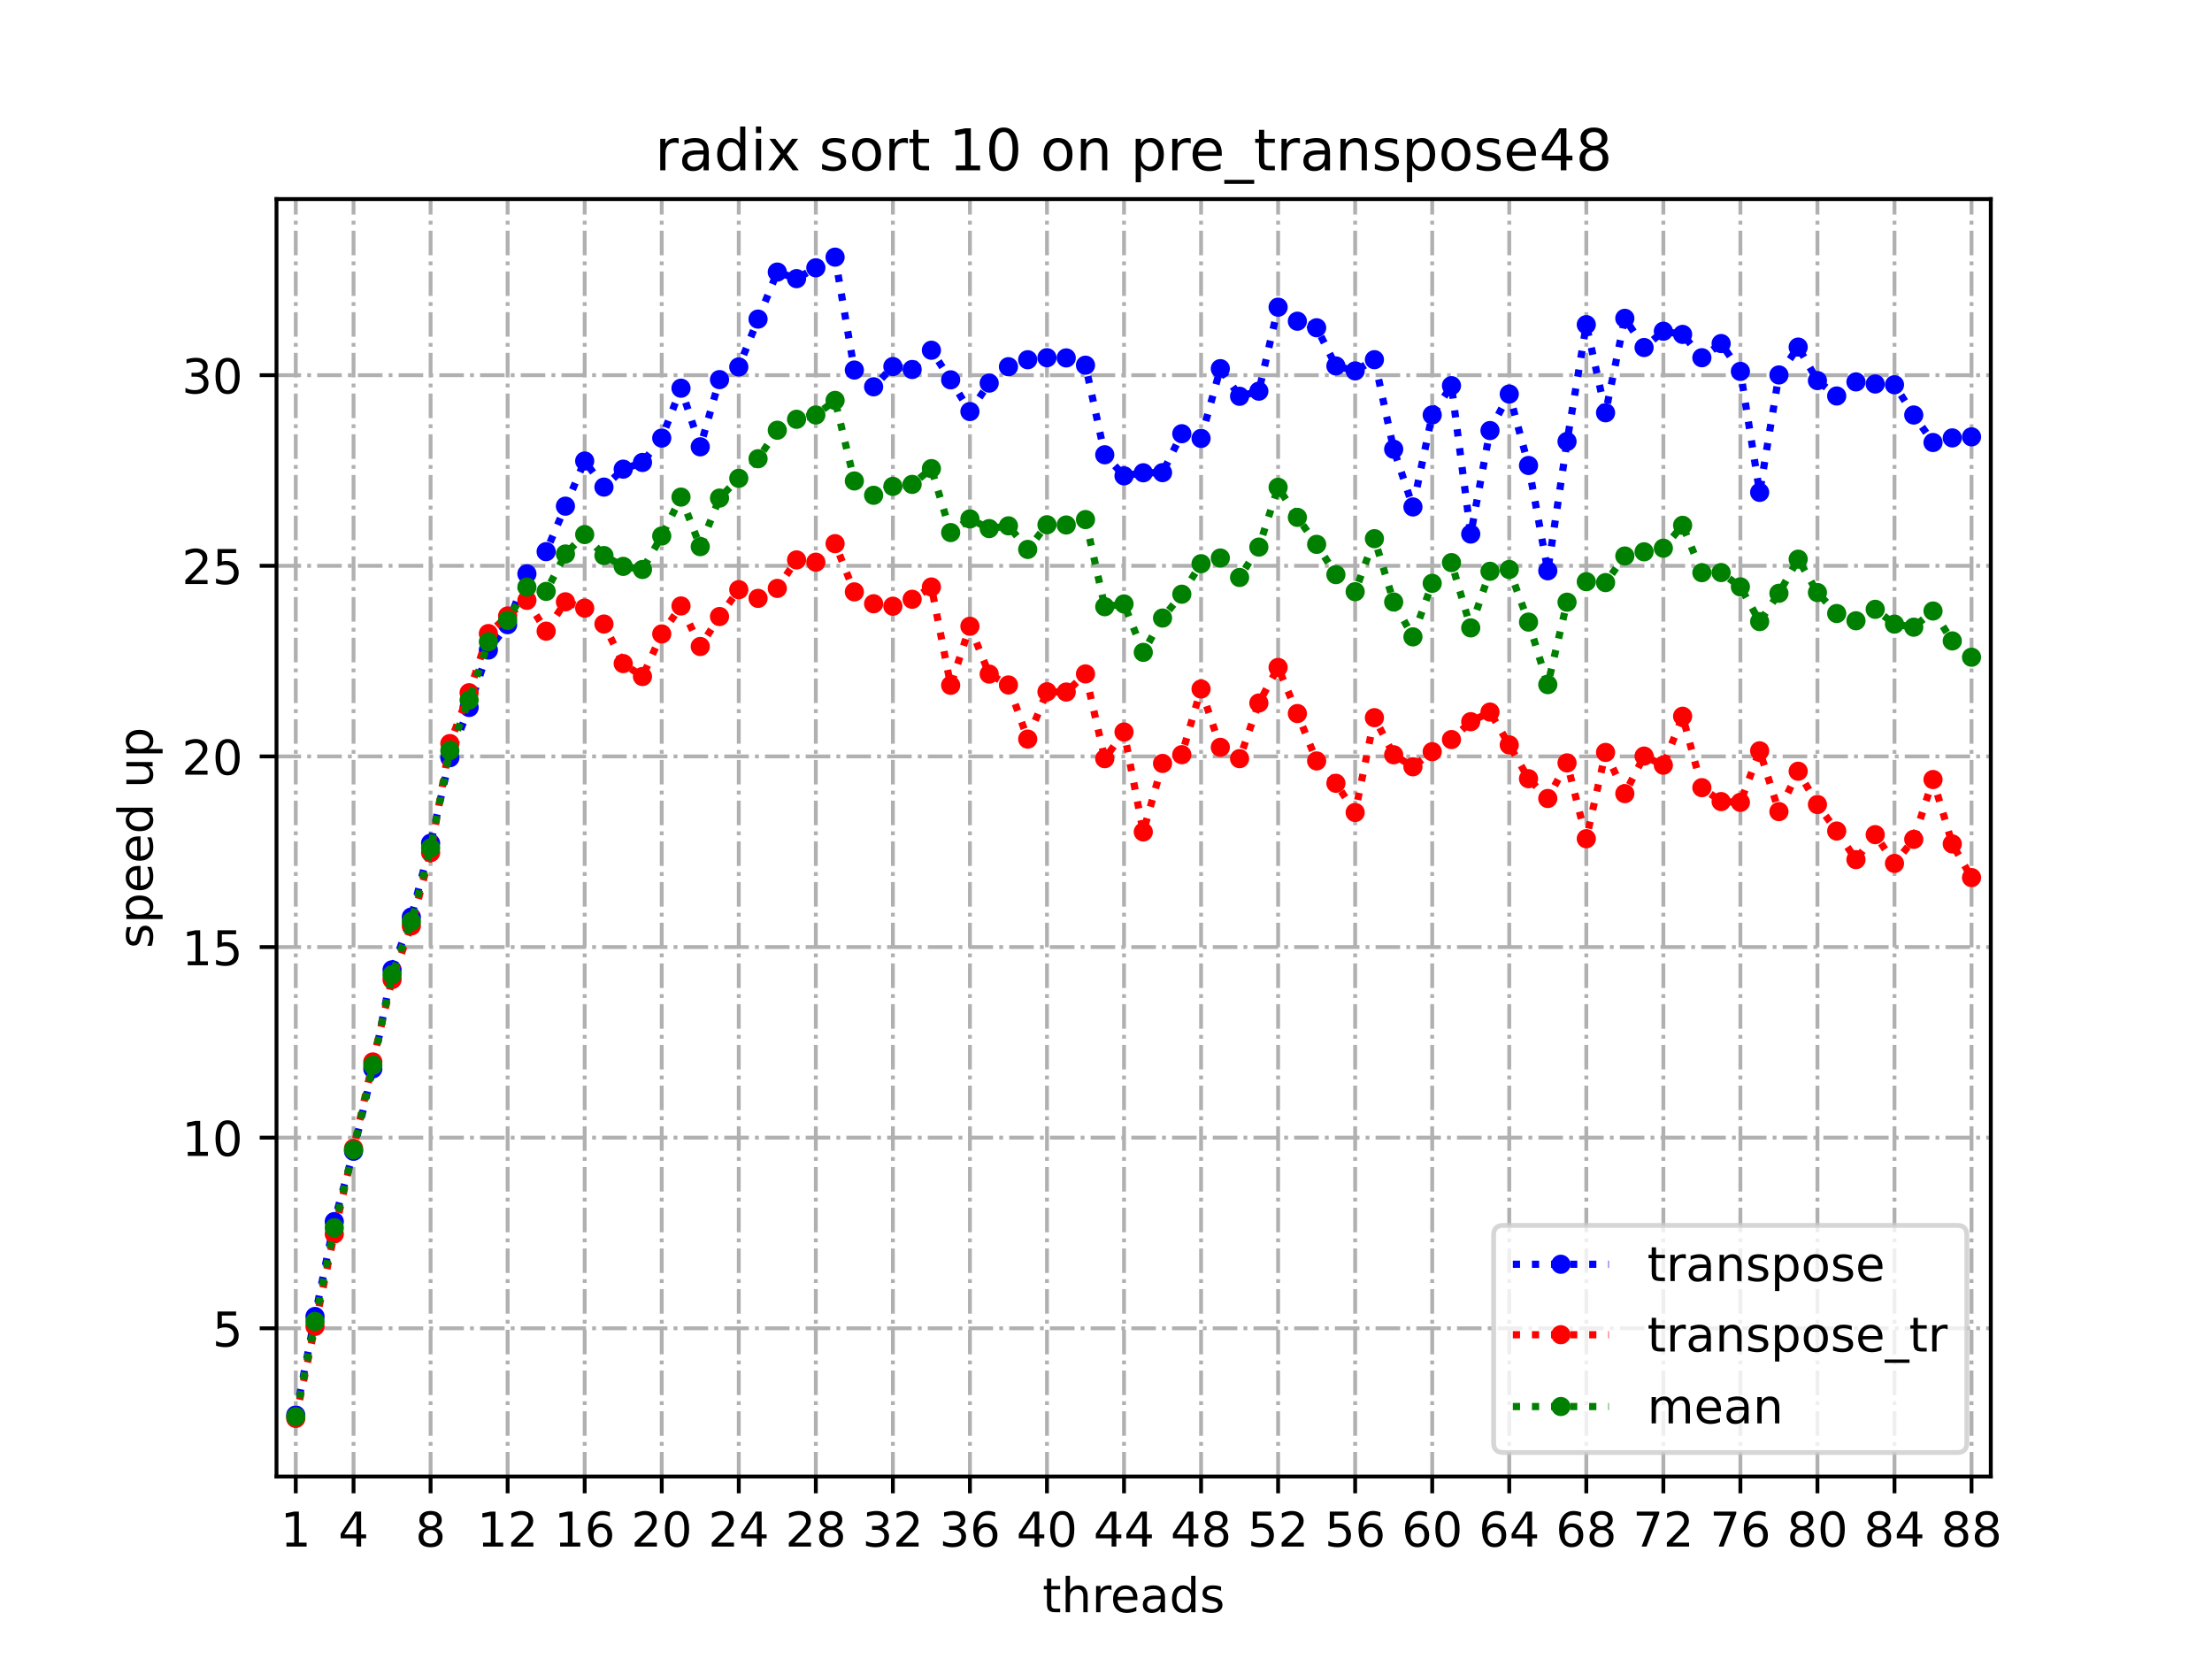 <?xml version="1.0" encoding="utf-8" standalone="no"?>
<!DOCTYPE svg PUBLIC "-//W3C//DTD SVG 1.1//EN"
  "http://www.w3.org/Graphics/SVG/1.1/DTD/svg11.dtd">
<!-- Created with matplotlib (https://matplotlib.org/) -->
<svg height="345.6pt" version="1.1" viewBox="0 0 460.8 345.6" width="460.8pt" xmlns="http://www.w3.org/2000/svg" xmlns:xlink="http://www.w3.org/1999/xlink">
 <defs>
  <style type="text/css">*{stroke-linecap:butt;stroke-linejoin:round;}</style>
 </defs>
 <g id="figure_1">
  <g id="patch_1">
   <path d="M 0 345.6 
L 460.8 345.6 
L 460.8 0 
L 0 0 
z
" style="fill:#ffffff;"/>
  </g>
  <g id="axes_1">
   <g id="patch_2">
    <path d="M 57.6 307.584 
L 414.72 307.584 
L 414.72 41.472 
L 57.6 41.472 
z
" style="fill:#ffffff;"/>
   </g>
   <g id="matplotlib.axis_1">
    <g id="xtick_1">
     <g id="line2d_1">
      <path clip-path="url(#pca72726511)" d="M 61.613 307.584 
L 61.613 41.472 
" style="fill:none;stroke:#b0b0b0;stroke-dasharray:5.12,1.28,0.8,1.28;stroke-dashoffset:0;stroke-width:0.8;"/>
     </g>
     <g id="line2d_2">
      <defs>
       <path d="M 0 0 
L 0 3.5 
" id="m1899c5919d" style="stroke:#000000;stroke-width:0.8;"/>
      </defs>
      <g>
       <use style="stroke:#000000;stroke-width:0.8;" x="61.613" xlink:href="#m1899c5919d" y="307.584"/>
      </g>
     </g>
     <g id="text_1">
      <!-- 1 -->
      <g transform="translate(58.431 322.182)scale(0.1 -0.1)">
       <defs>
        <path d="M 12.406 8.297 
L 28.516 8.297 
L 28.516 63.922 
L 10.984 60.406 
L 10.984 69.391 
L 28.422 72.906 
L 38.281 72.906 
L 38.281 8.297 
L 54.391 8.297 
L 54.391 0 
L 12.406 0 
z
" id="DejaVuSans-49"/>
       </defs>
       <use xlink:href="#DejaVuSans-49"/>
      </g>
     </g>
    </g>
    <g id="xtick_2">
     <g id="line2d_3">
      <path clip-path="url(#pca72726511)" d="M 73.65 307.584 
L 73.65 41.472 
" style="fill:none;stroke:#b0b0b0;stroke-dasharray:5.12,1.28,0.8,1.28;stroke-dashoffset:0;stroke-width:0.8;"/>
     </g>
     <g id="line2d_4">
      <g>
       <use style="stroke:#000000;stroke-width:0.8;" x="73.65" xlink:href="#m1899c5919d" y="307.584"/>
      </g>
     </g>
     <g id="text_2">
      <!-- 4 -->
      <g transform="translate(70.469 322.182)scale(0.1 -0.1)">
       <defs>
        <path d="M 37.797 64.312 
L 12.891 25.391 
L 37.797 25.391 
z
M 35.203 72.906 
L 47.609 72.906 
L 47.609 25.391 
L 58.016 25.391 
L 58.016 17.188 
L 47.609 17.188 
L 47.609 0 
L 37.797 0 
L 37.797 17.188 
L 4.891 17.188 
L 4.891 26.703 
z
" id="DejaVuSans-52"/>
       </defs>
       <use xlink:href="#DejaVuSans-52"/>
      </g>
     </g>
    </g>
    <g id="xtick_3">
     <g id="line2d_5">
      <path clip-path="url(#pca72726511)" d="M 89.701 307.584 
L 89.701 41.472 
" style="fill:none;stroke:#b0b0b0;stroke-dasharray:5.12,1.28,0.8,1.28;stroke-dashoffset:0;stroke-width:0.8;"/>
     </g>
     <g id="line2d_6">
      <g>
       <use style="stroke:#000000;stroke-width:0.8;" x="89.701" xlink:href="#m1899c5919d" y="307.584"/>
      </g>
     </g>
     <g id="text_3">
      <!-- 8 -->
      <g transform="translate(86.519 322.182)scale(0.1 -0.1)">
       <defs>
        <path d="M 31.781 34.625 
Q 24.75 34.625 20.719 30.859 
Q 16.703 27.094 16.703 20.516 
Q 16.703 13.922 20.719 10.156 
Q 24.75 6.391 31.781 6.391 
Q 38.812 6.391 42.859 10.172 
Q 46.922 13.969 46.922 20.516 
Q 46.922 27.094 42.891 30.859 
Q 38.875 34.625 31.781 34.625 
z
M 21.922 38.812 
Q 15.578 40.375 12.031 44.719 
Q 8.5 49.078 8.5 55.328 
Q 8.5 64.062 14.719 69.141 
Q 20.953 74.219 31.781 74.219 
Q 42.672 74.219 48.875 69.141 
Q 55.078 64.062 55.078 55.328 
Q 55.078 49.078 51.531 44.719 
Q 48 40.375 41.703 38.812 
Q 48.828 37.156 52.797 32.312 
Q 56.781 27.484 56.781 20.516 
Q 56.781 9.906 50.312 4.234 
Q 43.844 -1.422 31.781 -1.422 
Q 19.734 -1.422 13.25 4.234 
Q 6.781 9.906 6.781 20.516 
Q 6.781 27.484 10.781 32.312 
Q 14.797 37.156 21.922 38.812 
z
M 18.312 54.391 
Q 18.312 48.734 21.844 45.562 
Q 25.391 42.391 31.781 42.391 
Q 38.141 42.391 41.719 45.562 
Q 45.312 48.734 45.312 54.391 
Q 45.312 60.062 41.719 63.234 
Q 38.141 66.406 31.781 66.406 
Q 25.391 66.406 21.844 63.234 
Q 18.312 60.062 18.312 54.391 
z
" id="DejaVuSans-56"/>
       </defs>
       <use xlink:href="#DejaVuSans-56"/>
      </g>
     </g>
    </g>
    <g id="xtick_4">
     <g id="line2d_7">
      <path clip-path="url(#pca72726511)" d="M 105.751 307.584 
L 105.751 41.472 
" style="fill:none;stroke:#b0b0b0;stroke-dasharray:5.12,1.28,0.8,1.28;stroke-dashoffset:0;stroke-width:0.8;"/>
     </g>
     <g id="line2d_8">
      <g>
       <use style="stroke:#000000;stroke-width:0.8;" x="105.751" xlink:href="#m1899c5919d" y="307.584"/>
      </g>
     </g>
     <g id="text_4">
      <!-- 12 -->
      <g transform="translate(99.389 322.182)scale(0.1 -0.1)">
       <defs>
        <path d="M 19.188 8.297 
L 53.609 8.297 
L 53.609 0 
L 7.328 0 
L 7.328 8.297 
Q 12.938 14.109 22.625 23.891 
Q 32.328 33.688 34.812 36.531 
Q 39.547 41.844 41.422 45.531 
Q 43.312 49.219 43.312 52.781 
Q 43.312 58.594 39.234 62.25 
Q 35.156 65.922 28.609 65.922 
Q 23.969 65.922 18.812 64.312 
Q 13.672 62.703 7.812 59.422 
L 7.812 69.391 
Q 13.766 71.781 18.938 73 
Q 24.125 74.219 28.422 74.219 
Q 39.75 74.219 46.484 68.547 
Q 53.219 62.891 53.219 53.422 
Q 53.219 48.922 51.531 44.891 
Q 49.859 40.875 45.406 35.406 
Q 44.188 33.984 37.641 27.219 
Q 31.109 20.453 19.188 8.297 
z
" id="DejaVuSans-50"/>
       </defs>
       <use xlink:href="#DejaVuSans-49"/>
       <use x="63.623" xlink:href="#DejaVuSans-50"/>
      </g>
     </g>
    </g>
    <g id="xtick_5">
     <g id="line2d_9">
      <path clip-path="url(#pca72726511)" d="M 121.801 307.584 
L 121.801 41.472 
" style="fill:none;stroke:#b0b0b0;stroke-dasharray:5.12,1.28,0.8,1.28;stroke-dashoffset:0;stroke-width:0.8;"/>
     </g>
     <g id="line2d_10">
      <g>
       <use style="stroke:#000000;stroke-width:0.8;" x="121.801" xlink:href="#m1899c5919d" y="307.584"/>
      </g>
     </g>
     <g id="text_5">
      <!-- 16 -->
      <g transform="translate(115.439 322.182)scale(0.1 -0.1)">
       <defs>
        <path d="M 33.016 40.375 
Q 26.375 40.375 22.484 35.828 
Q 18.609 31.297 18.609 23.391 
Q 18.609 15.531 22.484 10.953 
Q 26.375 6.391 33.016 6.391 
Q 39.656 6.391 43.531 10.953 
Q 47.406 15.531 47.406 23.391 
Q 47.406 31.297 43.531 35.828 
Q 39.656 40.375 33.016 40.375 
z
M 52.594 71.297 
L 52.594 62.312 
Q 48.875 64.062 45.094 64.984 
Q 41.312 65.922 37.594 65.922 
Q 27.828 65.922 22.672 59.328 
Q 17.531 52.734 16.797 39.406 
Q 19.672 43.656 24.016 45.922 
Q 28.375 48.188 33.594 48.188 
Q 44.578 48.188 50.953 41.516 
Q 57.328 34.859 57.328 23.391 
Q 57.328 12.156 50.688 5.359 
Q 44.047 -1.422 33.016 -1.422 
Q 20.359 -1.422 13.672 8.266 
Q 6.984 17.969 6.984 36.375 
Q 6.984 53.656 15.188 63.938 
Q 23.391 74.219 37.203 74.219 
Q 40.922 74.219 44.703 73.484 
Q 48.484 72.75 52.594 71.297 
z
" id="DejaVuSans-54"/>
       </defs>
       <use xlink:href="#DejaVuSans-49"/>
       <use x="63.623" xlink:href="#DejaVuSans-54"/>
      </g>
     </g>
    </g>
    <g id="xtick_6">
     <g id="line2d_11">
      <path clip-path="url(#pca72726511)" d="M 137.852 307.584 
L 137.852 41.472 
" style="fill:none;stroke:#b0b0b0;stroke-dasharray:5.12,1.28,0.8,1.28;stroke-dashoffset:0;stroke-width:0.8;"/>
     </g>
     <g id="line2d_12">
      <g>
       <use style="stroke:#000000;stroke-width:0.8;" x="137.852" xlink:href="#m1899c5919d" y="307.584"/>
      </g>
     </g>
     <g id="text_6">
      <!-- 20 -->
      <g transform="translate(131.489 322.182)scale(0.1 -0.1)">
       <defs>
        <path d="M 31.781 66.406 
Q 24.172 66.406 20.328 58.906 
Q 16.5 51.422 16.5 36.375 
Q 16.5 21.391 20.328 13.891 
Q 24.172 6.391 31.781 6.391 
Q 39.453 6.391 43.281 13.891 
Q 47.125 21.391 47.125 36.375 
Q 47.125 51.422 43.281 58.906 
Q 39.453 66.406 31.781 66.406 
z
M 31.781 74.219 
Q 44.047 74.219 50.516 64.516 
Q 56.984 54.828 56.984 36.375 
Q 56.984 17.969 50.516 8.266 
Q 44.047 -1.422 31.781 -1.422 
Q 19.531 -1.422 13.062 8.266 
Q 6.594 17.969 6.594 36.375 
Q 6.594 54.828 13.062 64.516 
Q 19.531 74.219 31.781 74.219 
z
" id="DejaVuSans-48"/>
       </defs>
       <use xlink:href="#DejaVuSans-50"/>
       <use x="63.623" xlink:href="#DejaVuSans-48"/>
      </g>
     </g>
    </g>
    <g id="xtick_7">
     <g id="line2d_13">
      <path clip-path="url(#pca72726511)" d="M 153.902 307.584 
L 153.902 41.472 
" style="fill:none;stroke:#b0b0b0;stroke-dasharray:5.12,1.28,0.8,1.28;stroke-dashoffset:0;stroke-width:0.8;"/>
     </g>
     <g id="line2d_14">
      <g>
       <use style="stroke:#000000;stroke-width:0.8;" x="153.902" xlink:href="#m1899c5919d" y="307.584"/>
      </g>
     </g>
     <g id="text_7">
      <!-- 24 -->
      <g transform="translate(147.54 322.182)scale(0.1 -0.1)">
       <use xlink:href="#DejaVuSans-50"/>
       <use x="63.623" xlink:href="#DejaVuSans-52"/>
      </g>
     </g>
    </g>
    <g id="xtick_8">
     <g id="line2d_15">
      <path clip-path="url(#pca72726511)" d="M 169.952 307.584 
L 169.952 41.472 
" style="fill:none;stroke:#b0b0b0;stroke-dasharray:5.12,1.28,0.8,1.28;stroke-dashoffset:0;stroke-width:0.8;"/>
     </g>
     <g id="line2d_16">
      <g>
       <use style="stroke:#000000;stroke-width:0.8;" x="169.952" xlink:href="#m1899c5919d" y="307.584"/>
      </g>
     </g>
     <g id="text_8">
      <!-- 28 -->
      <g transform="translate(163.59 322.182)scale(0.1 -0.1)">
       <use xlink:href="#DejaVuSans-50"/>
       <use x="63.623" xlink:href="#DejaVuSans-56"/>
      </g>
     </g>
    </g>
    <g id="xtick_9">
     <g id="line2d_17">
      <path clip-path="url(#pca72726511)" d="M 186.003 307.584 
L 186.003 41.472 
" style="fill:none;stroke:#b0b0b0;stroke-dasharray:5.12,1.28,0.8,1.28;stroke-dashoffset:0;stroke-width:0.8;"/>
     </g>
     <g id="line2d_18">
      <g>
       <use style="stroke:#000000;stroke-width:0.8;" x="186.003" xlink:href="#m1899c5919d" y="307.584"/>
      </g>
     </g>
     <g id="text_9">
      <!-- 32 -->
      <g transform="translate(179.64 322.182)scale(0.1 -0.1)">
       <defs>
        <path d="M 40.578 39.312 
Q 47.656 37.797 51.625 33 
Q 55.609 28.219 55.609 21.188 
Q 55.609 10.406 48.188 4.484 
Q 40.766 -1.422 27.094 -1.422 
Q 22.516 -1.422 17.656 -0.516 
Q 12.797 0.391 7.625 2.203 
L 7.625 11.719 
Q 11.719 9.328 16.594 8.109 
Q 21.484 6.891 26.812 6.891 
Q 36.078 6.891 40.938 10.547 
Q 45.797 14.203 45.797 21.188 
Q 45.797 27.641 41.281 31.266 
Q 36.766 34.906 28.719 34.906 
L 20.219 34.906 
L 20.219 43.016 
L 29.109 43.016 
Q 36.375 43.016 40.234 45.922 
Q 44.094 48.828 44.094 54.297 
Q 44.094 59.906 40.109 62.906 
Q 36.141 65.922 28.719 65.922 
Q 24.656 65.922 20.016 65.031 
Q 15.375 64.156 9.812 62.312 
L 9.812 71.094 
Q 15.438 72.656 20.344 73.438 
Q 25.25 74.219 29.594 74.219 
Q 40.828 74.219 47.359 69.109 
Q 53.906 64.016 53.906 55.328 
Q 53.906 49.266 50.438 45.094 
Q 46.969 40.922 40.578 39.312 
z
" id="DejaVuSans-51"/>
       </defs>
       <use xlink:href="#DejaVuSans-51"/>
       <use x="63.623" xlink:href="#DejaVuSans-50"/>
      </g>
     </g>
    </g>
    <g id="xtick_10">
     <g id="line2d_19">
      <path clip-path="url(#pca72726511)" d="M 202.053 307.584 
L 202.053 41.472 
" style="fill:none;stroke:#b0b0b0;stroke-dasharray:5.12,1.28,0.8,1.28;stroke-dashoffset:0;stroke-width:0.8;"/>
     </g>
     <g id="line2d_20">
      <g>
       <use style="stroke:#000000;stroke-width:0.8;" x="202.053" xlink:href="#m1899c5919d" y="307.584"/>
      </g>
     </g>
     <g id="text_10">
      <!-- 36 -->
      <g transform="translate(195.691 322.182)scale(0.1 -0.1)">
       <use xlink:href="#DejaVuSans-51"/>
       <use x="63.623" xlink:href="#DejaVuSans-54"/>
      </g>
     </g>
    </g>
    <g id="xtick_11">
     <g id="line2d_21">
      <path clip-path="url(#pca72726511)" d="M 218.103 307.584 
L 218.103 41.472 
" style="fill:none;stroke:#b0b0b0;stroke-dasharray:5.12,1.28,0.8,1.28;stroke-dashoffset:0;stroke-width:0.8;"/>
     </g>
     <g id="line2d_22">
      <g>
       <use style="stroke:#000000;stroke-width:0.8;" x="218.103" xlink:href="#m1899c5919d" y="307.584"/>
      </g>
     </g>
     <g id="text_11">
      <!-- 40 -->
      <g transform="translate(211.741 322.182)scale(0.1 -0.1)">
       <use xlink:href="#DejaVuSans-52"/>
       <use x="63.623" xlink:href="#DejaVuSans-48"/>
      </g>
     </g>
    </g>
    <g id="xtick_12">
     <g id="line2d_23">
      <path clip-path="url(#pca72726511)" d="M 234.154 307.584 
L 234.154 41.472 
" style="fill:none;stroke:#b0b0b0;stroke-dasharray:5.12,1.28,0.8,1.28;stroke-dashoffset:0;stroke-width:0.8;"/>
     </g>
     <g id="line2d_24">
      <g>
       <use style="stroke:#000000;stroke-width:0.8;" x="234.154" xlink:href="#m1899c5919d" y="307.584"/>
      </g>
     </g>
     <g id="text_12">
      <!-- 44 -->
      <g transform="translate(227.791 322.182)scale(0.1 -0.1)">
       <use xlink:href="#DejaVuSans-52"/>
       <use x="63.623" xlink:href="#DejaVuSans-52"/>
      </g>
     </g>
    </g>
    <g id="xtick_13">
     <g id="line2d_25">
      <path clip-path="url(#pca72726511)" d="M 250.204 307.584 
L 250.204 41.472 
" style="fill:none;stroke:#b0b0b0;stroke-dasharray:5.12,1.28,0.8,1.28;stroke-dashoffset:0;stroke-width:0.8;"/>
     </g>
     <g id="line2d_26">
      <g>
       <use style="stroke:#000000;stroke-width:0.8;" x="250.204" xlink:href="#m1899c5919d" y="307.584"/>
      </g>
     </g>
     <g id="text_13">
      <!-- 48 -->
      <g transform="translate(243.842 322.182)scale(0.1 -0.1)">
       <use xlink:href="#DejaVuSans-52"/>
       <use x="63.623" xlink:href="#DejaVuSans-56"/>
      </g>
     </g>
    </g>
    <g id="xtick_14">
     <g id="line2d_27">
      <path clip-path="url(#pca72726511)" d="M 266.254 307.584 
L 266.254 41.472 
" style="fill:none;stroke:#b0b0b0;stroke-dasharray:5.12,1.28,0.8,1.28;stroke-dashoffset:0;stroke-width:0.8;"/>
     </g>
     <g id="line2d_28">
      <g>
       <use style="stroke:#000000;stroke-width:0.8;" x="266.254" xlink:href="#m1899c5919d" y="307.584"/>
      </g>
     </g>
     <g id="text_14">
      <!-- 52 -->
      <g transform="translate(259.892 322.182)scale(0.1 -0.1)">
       <defs>
        <path d="M 10.797 72.906 
L 49.516 72.906 
L 49.516 64.594 
L 19.828 64.594 
L 19.828 46.734 
Q 21.969 47.469 24.109 47.828 
Q 26.266 48.188 28.422 48.188 
Q 40.625 48.188 47.75 41.5 
Q 54.891 34.812 54.891 23.391 
Q 54.891 11.625 47.562 5.094 
Q 40.234 -1.422 26.906 -1.422 
Q 22.312 -1.422 17.547 -0.641 
Q 12.797 0.141 7.719 1.703 
L 7.719 11.625 
Q 12.109 9.234 16.797 8.062 
Q 21.484 6.891 26.703 6.891 
Q 35.156 6.891 40.078 11.328 
Q 45.016 15.766 45.016 23.391 
Q 45.016 31 40.078 35.438 
Q 35.156 39.891 26.703 39.891 
Q 22.75 39.891 18.812 39.016 
Q 14.891 38.141 10.797 36.281 
z
" id="DejaVuSans-53"/>
       </defs>
       <use xlink:href="#DejaVuSans-53"/>
       <use x="63.623" xlink:href="#DejaVuSans-50"/>
      </g>
     </g>
    </g>
    <g id="xtick_15">
     <g id="line2d_29">
      <path clip-path="url(#pca72726511)" d="M 282.305 307.584 
L 282.305 41.472 
" style="fill:none;stroke:#b0b0b0;stroke-dasharray:5.12,1.28,0.8,1.28;stroke-dashoffset:0;stroke-width:0.8;"/>
     </g>
     <g id="line2d_30">
      <g>
       <use style="stroke:#000000;stroke-width:0.8;" x="282.305" xlink:href="#m1899c5919d" y="307.584"/>
      </g>
     </g>
     <g id="text_15">
      <!-- 56 -->
      <g transform="translate(275.942 322.182)scale(0.1 -0.1)">
       <use xlink:href="#DejaVuSans-53"/>
       <use x="63.623" xlink:href="#DejaVuSans-54"/>
      </g>
     </g>
    </g>
    <g id="xtick_16">
     <g id="line2d_31">
      <path clip-path="url(#pca72726511)" d="M 298.355 307.584 
L 298.355 41.472 
" style="fill:none;stroke:#b0b0b0;stroke-dasharray:5.12,1.28,0.8,1.28;stroke-dashoffset:0;stroke-width:0.8;"/>
     </g>
     <g id="line2d_32">
      <g>
       <use style="stroke:#000000;stroke-width:0.8;" x="298.355" xlink:href="#m1899c5919d" y="307.584"/>
      </g>
     </g>
     <g id="text_16">
      <!-- 60 -->
      <g transform="translate(291.993 322.182)scale(0.1 -0.1)">
       <use xlink:href="#DejaVuSans-54"/>
       <use x="63.623" xlink:href="#DejaVuSans-48"/>
      </g>
     </g>
    </g>
    <g id="xtick_17">
     <g id="line2d_33">
      <path clip-path="url(#pca72726511)" d="M 314.405 307.584 
L 314.405 41.472 
" style="fill:none;stroke:#b0b0b0;stroke-dasharray:5.12,1.28,0.8,1.28;stroke-dashoffset:0;stroke-width:0.8;"/>
     </g>
     <g id="line2d_34">
      <g>
       <use style="stroke:#000000;stroke-width:0.8;" x="314.405" xlink:href="#m1899c5919d" y="307.584"/>
      </g>
     </g>
     <g id="text_17">
      <!-- 64 -->
      <g transform="translate(308.043 322.182)scale(0.1 -0.1)">
       <use xlink:href="#DejaVuSans-54"/>
       <use x="63.623" xlink:href="#DejaVuSans-52"/>
      </g>
     </g>
    </g>
    <g id="xtick_18">
     <g id="line2d_35">
      <path clip-path="url(#pca72726511)" d="M 330.456 307.584 
L 330.456 41.472 
" style="fill:none;stroke:#b0b0b0;stroke-dasharray:5.12,1.28,0.8,1.28;stroke-dashoffset:0;stroke-width:0.8;"/>
     </g>
     <g id="line2d_36">
      <g>
       <use style="stroke:#000000;stroke-width:0.8;" x="330.456" xlink:href="#m1899c5919d" y="307.584"/>
      </g>
     </g>
     <g id="text_18">
      <!-- 68 -->
      <g transform="translate(324.093 322.182)scale(0.1 -0.1)">
       <use xlink:href="#DejaVuSans-54"/>
       <use x="63.623" xlink:href="#DejaVuSans-56"/>
      </g>
     </g>
    </g>
    <g id="xtick_19">
     <g id="line2d_37">
      <path clip-path="url(#pca72726511)" d="M 346.506 307.584 
L 346.506 41.472 
" style="fill:none;stroke:#b0b0b0;stroke-dasharray:5.12,1.28,0.8,1.28;stroke-dashoffset:0;stroke-width:0.8;"/>
     </g>
     <g id="line2d_38">
      <g>
       <use style="stroke:#000000;stroke-width:0.8;" x="346.506" xlink:href="#m1899c5919d" y="307.584"/>
      </g>
     </g>
     <g id="text_19">
      <!-- 72 -->
      <g transform="translate(340.144 322.182)scale(0.1 -0.1)">
       <defs>
        <path d="M 8.203 72.906 
L 55.078 72.906 
L 55.078 68.703 
L 28.609 0 
L 18.312 0 
L 43.219 64.594 
L 8.203 64.594 
z
" id="DejaVuSans-55"/>
       </defs>
       <use xlink:href="#DejaVuSans-55"/>
       <use x="63.623" xlink:href="#DejaVuSans-50"/>
      </g>
     </g>
    </g>
    <g id="xtick_20">
     <g id="line2d_39">
      <path clip-path="url(#pca72726511)" d="M 362.556 307.584 
L 362.556 41.472 
" style="fill:none;stroke:#b0b0b0;stroke-dasharray:5.12,1.28,0.8,1.28;stroke-dashoffset:0;stroke-width:0.8;"/>
     </g>
     <g id="line2d_40">
      <g>
       <use style="stroke:#000000;stroke-width:0.8;" x="362.556" xlink:href="#m1899c5919d" y="307.584"/>
      </g>
     </g>
     <g id="text_20">
      <!-- 76 -->
      <g transform="translate(356.194 322.182)scale(0.1 -0.1)">
       <use xlink:href="#DejaVuSans-55"/>
       <use x="63.623" xlink:href="#DejaVuSans-54"/>
      </g>
     </g>
    </g>
    <g id="xtick_21">
     <g id="line2d_41">
      <path clip-path="url(#pca72726511)" d="M 378.607 307.584 
L 378.607 41.472 
" style="fill:none;stroke:#b0b0b0;stroke-dasharray:5.12,1.28,0.8,1.28;stroke-dashoffset:0;stroke-width:0.8;"/>
     </g>
     <g id="line2d_42">
      <g>
       <use style="stroke:#000000;stroke-width:0.8;" x="378.607" xlink:href="#m1899c5919d" y="307.584"/>
      </g>
     </g>
     <g id="text_21">
      <!-- 80 -->
      <g transform="translate(372.244 322.182)scale(0.1 -0.1)">
       <use xlink:href="#DejaVuSans-56"/>
       <use x="63.623" xlink:href="#DejaVuSans-48"/>
      </g>
     </g>
    </g>
    <g id="xtick_22">
     <g id="line2d_43">
      <path clip-path="url(#pca72726511)" d="M 394.657 307.584 
L 394.657 41.472 
" style="fill:none;stroke:#b0b0b0;stroke-dasharray:5.12,1.28,0.8,1.28;stroke-dashoffset:0;stroke-width:0.8;"/>
     </g>
     <g id="line2d_44">
      <g>
       <use style="stroke:#000000;stroke-width:0.8;" x="394.657" xlink:href="#m1899c5919d" y="307.584"/>
      </g>
     </g>
     <g id="text_22">
      <!-- 84 -->
      <g transform="translate(388.295 322.182)scale(0.1 -0.1)">
       <use xlink:href="#DejaVuSans-56"/>
       <use x="63.623" xlink:href="#DejaVuSans-52"/>
      </g>
     </g>
    </g>
    <g id="xtick_23">
     <g id="line2d_45">
      <path clip-path="url(#pca72726511)" d="M 410.707 307.584 
L 410.707 41.472 
" style="fill:none;stroke:#b0b0b0;stroke-dasharray:5.12,1.28,0.8,1.28;stroke-dashoffset:0;stroke-width:0.8;"/>
     </g>
     <g id="line2d_46">
      <g>
       <use style="stroke:#000000;stroke-width:0.8;" x="410.707" xlink:href="#m1899c5919d" y="307.584"/>
      </g>
     </g>
     <g id="text_23">
      <!-- 88 -->
      <g transform="translate(404.345 322.182)scale(0.1 -0.1)">
       <use xlink:href="#DejaVuSans-56"/>
       <use x="63.623" xlink:href="#DejaVuSans-56"/>
      </g>
     </g>
    </g>
    <g id="text_24">
     <!-- threads -->
     <g transform="translate(217.169 335.861)scale(0.1 -0.1)">
      <defs>
       <path d="M 18.312 70.219 
L 18.312 54.688 
L 36.812 54.688 
L 36.812 47.703 
L 18.312 47.703 
L 18.312 18.016 
Q 18.312 11.328 20.141 9.422 
Q 21.969 7.516 27.594 7.516 
L 36.812 7.516 
L 36.812 0 
L 27.594 0 
Q 17.188 0 13.234 3.875 
Q 9.281 7.766 9.281 18.016 
L 9.281 47.703 
L 2.688 47.703 
L 2.688 54.688 
L 9.281 54.688 
L 9.281 70.219 
z
" id="DejaVuSans-116"/>
       <path d="M 54.891 33.016 
L 54.891 0 
L 45.906 0 
L 45.906 32.719 
Q 45.906 40.484 42.875 44.328 
Q 39.844 48.188 33.797 48.188 
Q 26.516 48.188 22.312 43.547 
Q 18.109 38.922 18.109 30.906 
L 18.109 0 
L 9.078 0 
L 9.078 75.984 
L 18.109 75.984 
L 18.109 46.188 
Q 21.344 51.125 25.703 53.562 
Q 30.078 56 35.797 56 
Q 45.219 56 50.047 50.172 
Q 54.891 44.344 54.891 33.016 
z
" id="DejaVuSans-104"/>
       <path d="M 41.109 46.297 
Q 39.594 47.172 37.812 47.578 
Q 36.031 48 33.891 48 
Q 26.266 48 22.188 43.047 
Q 18.109 38.094 18.109 28.812 
L 18.109 0 
L 9.078 0 
L 9.078 54.688 
L 18.109 54.688 
L 18.109 46.188 
Q 20.953 51.172 25.484 53.578 
Q 30.031 56 36.531 56 
Q 37.453 56 38.578 55.875 
Q 39.703 55.766 41.062 55.516 
z
" id="DejaVuSans-114"/>
       <path d="M 56.203 29.594 
L 56.203 25.203 
L 14.891 25.203 
Q 15.484 15.922 20.484 11.062 
Q 25.484 6.203 34.422 6.203 
Q 39.594 6.203 44.453 7.469 
Q 49.312 8.734 54.109 11.281 
L 54.109 2.781 
Q 49.266 0.734 44.188 -0.344 
Q 39.109 -1.422 33.891 -1.422 
Q 20.797 -1.422 13.156 6.188 
Q 5.516 13.812 5.516 26.812 
Q 5.516 40.234 12.766 48.109 
Q 20.016 56 32.328 56 
Q 43.359 56 49.781 48.891 
Q 56.203 41.797 56.203 29.594 
z
M 47.219 32.234 
Q 47.125 39.594 43.094 43.984 
Q 39.062 48.391 32.422 48.391 
Q 24.906 48.391 20.391 44.141 
Q 15.875 39.891 15.188 32.172 
z
" id="DejaVuSans-101"/>
       <path d="M 34.281 27.484 
Q 23.391 27.484 19.188 25 
Q 14.984 22.516 14.984 16.5 
Q 14.984 11.719 18.141 8.906 
Q 21.297 6.109 26.703 6.109 
Q 34.188 6.109 38.703 11.406 
Q 43.219 16.703 43.219 25.484 
L 43.219 27.484 
z
M 52.203 31.203 
L 52.203 0 
L 43.219 0 
L 43.219 8.297 
Q 40.141 3.328 35.547 0.953 
Q 30.953 -1.422 24.312 -1.422 
Q 15.922 -1.422 10.953 3.297 
Q 6 8.016 6 15.922 
Q 6 25.141 12.172 29.828 
Q 18.359 34.516 30.609 34.516 
L 43.219 34.516 
L 43.219 35.406 
Q 43.219 41.609 39.141 45 
Q 35.062 48.391 27.688 48.391 
Q 23 48.391 18.547 47.266 
Q 14.109 46.141 10.016 43.891 
L 10.016 52.203 
Q 14.938 54.109 19.578 55.047 
Q 24.219 56 28.609 56 
Q 40.484 56 46.344 49.844 
Q 52.203 43.703 52.203 31.203 
z
" id="DejaVuSans-97"/>
       <path d="M 45.406 46.391 
L 45.406 75.984 
L 54.391 75.984 
L 54.391 0 
L 45.406 0 
L 45.406 8.203 
Q 42.578 3.328 38.25 0.953 
Q 33.938 -1.422 27.875 -1.422 
Q 17.969 -1.422 11.734 6.484 
Q 5.516 14.406 5.516 27.297 
Q 5.516 40.188 11.734 48.094 
Q 17.969 56 27.875 56 
Q 33.938 56 38.25 53.625 
Q 42.578 51.266 45.406 46.391 
z
M 14.797 27.297 
Q 14.797 17.391 18.875 11.75 
Q 22.953 6.109 30.078 6.109 
Q 37.203 6.109 41.297 11.75 
Q 45.406 17.391 45.406 27.297 
Q 45.406 37.203 41.297 42.844 
Q 37.203 48.484 30.078 48.484 
Q 22.953 48.484 18.875 42.844 
Q 14.797 37.203 14.797 27.297 
z
" id="DejaVuSans-100"/>
       <path d="M 44.281 53.078 
L 44.281 44.578 
Q 40.484 46.531 36.375 47.5 
Q 32.281 48.484 27.875 48.484 
Q 21.188 48.484 17.844 46.438 
Q 14.5 44.391 14.5 40.281 
Q 14.5 37.156 16.891 35.375 
Q 19.281 33.594 26.516 31.984 
L 29.594 31.297 
Q 39.156 29.25 43.188 25.516 
Q 47.219 21.781 47.219 15.094 
Q 47.219 7.469 41.188 3.016 
Q 35.156 -1.422 24.609 -1.422 
Q 20.219 -1.422 15.453 -0.562 
Q 10.688 0.297 5.422 2 
L 5.422 11.281 
Q 10.406 8.688 15.234 7.391 
Q 20.062 6.109 24.812 6.109 
Q 31.156 6.109 34.562 8.281 
Q 37.984 10.453 37.984 14.406 
Q 37.984 18.062 35.516 20.016 
Q 33.062 21.969 24.703 23.781 
L 21.578 24.516 
Q 13.234 26.266 9.516 29.906 
Q 5.812 33.547 5.812 39.891 
Q 5.812 47.609 11.281 51.797 
Q 16.75 56 26.812 56 
Q 31.781 56 36.172 55.266 
Q 40.578 54.547 44.281 53.078 
z
" id="DejaVuSans-115"/>
      </defs>
      <use xlink:href="#DejaVuSans-116"/>
      <use x="39.209" xlink:href="#DejaVuSans-104"/>
      <use x="102.588" xlink:href="#DejaVuSans-114"/>
      <use x="141.451" xlink:href="#DejaVuSans-101"/>
      <use x="202.975" xlink:href="#DejaVuSans-97"/>
      <use x="264.254" xlink:href="#DejaVuSans-100"/>
      <use x="327.73" xlink:href="#DejaVuSans-115"/>
     </g>
    </g>
   </g>
   <g id="matplotlib.axis_2">
    <g id="ytick_1">
     <g id="line2d_47">
      <path clip-path="url(#pca72726511)" d="M 57.6 276.706 
L 414.72 276.706 
" style="fill:none;stroke:#b0b0b0;stroke-dasharray:5.12,1.28,0.8,1.28;stroke-dashoffset:0;stroke-width:0.8;"/>
     </g>
     <g id="line2d_48">
      <defs>
       <path d="M 0 0 
L -3.5 0 
" id="md4e2c8f79c" style="stroke:#000000;stroke-width:0.8;"/>
      </defs>
      <g>
       <use style="stroke:#000000;stroke-width:0.8;" x="57.6" xlink:href="#md4e2c8f79c" y="276.706"/>
      </g>
     </g>
     <g id="text_25">
      <!-- 5 -->
      <g transform="translate(44.237 280.505)scale(0.1 -0.1)">
       <use xlink:href="#DejaVuSans-53"/>
      </g>
     </g>
    </g>
    <g id="ytick_2">
     <g id="line2d_49">
      <path clip-path="url(#pca72726511)" d="M 57.6 236.996 
L 414.72 236.996 
" style="fill:none;stroke:#b0b0b0;stroke-dasharray:5.12,1.28,0.8,1.28;stroke-dashoffset:0;stroke-width:0.8;"/>
     </g>
     <g id="line2d_50">
      <g>
       <use style="stroke:#000000;stroke-width:0.8;" x="57.6" xlink:href="#md4e2c8f79c" y="236.996"/>
      </g>
     </g>
     <g id="text_26">
      <!-- 10 -->
      <g transform="translate(37.875 240.795)scale(0.1 -0.1)">
       <use xlink:href="#DejaVuSans-49"/>
       <use x="63.623" xlink:href="#DejaVuSans-48"/>
      </g>
     </g>
    </g>
    <g id="ytick_3">
     <g id="line2d_51">
      <path clip-path="url(#pca72726511)" d="M 57.6 197.286 
L 414.72 197.286 
" style="fill:none;stroke:#b0b0b0;stroke-dasharray:5.12,1.28,0.8,1.28;stroke-dashoffset:0;stroke-width:0.8;"/>
     </g>
     <g id="line2d_52">
      <g>
       <use style="stroke:#000000;stroke-width:0.8;" x="57.6" xlink:href="#md4e2c8f79c" y="197.286"/>
      </g>
     </g>
     <g id="text_27">
      <!-- 15 -->
      <g transform="translate(37.875 201.086)scale(0.1 -0.1)">
       <use xlink:href="#DejaVuSans-49"/>
       <use x="63.623" xlink:href="#DejaVuSans-53"/>
      </g>
     </g>
    </g>
    <g id="ytick_4">
     <g id="line2d_53">
      <path clip-path="url(#pca72726511)" d="M 57.6 157.577 
L 414.72 157.577 
" style="fill:none;stroke:#b0b0b0;stroke-dasharray:5.12,1.28,0.8,1.28;stroke-dashoffset:0;stroke-width:0.8;"/>
     </g>
     <g id="line2d_54">
      <g>
       <use style="stroke:#000000;stroke-width:0.8;" x="57.6" xlink:href="#md4e2c8f79c" y="157.577"/>
      </g>
     </g>
     <g id="text_28">
      <!-- 20 -->
      <g transform="translate(37.875 161.376)scale(0.1 -0.1)">
       <use xlink:href="#DejaVuSans-50"/>
       <use x="63.623" xlink:href="#DejaVuSans-48"/>
      </g>
     </g>
    </g>
    <g id="ytick_5">
     <g id="line2d_55">
      <path clip-path="url(#pca72726511)" d="M 57.6 117.867 
L 414.72 117.867 
" style="fill:none;stroke:#b0b0b0;stroke-dasharray:5.12,1.28,0.8,1.28;stroke-dashoffset:0;stroke-width:0.8;"/>
     </g>
     <g id="line2d_56">
      <g>
       <use style="stroke:#000000;stroke-width:0.8;" x="57.6" xlink:href="#md4e2c8f79c" y="117.867"/>
      </g>
     </g>
     <g id="text_29">
      <!-- 25 -->
      <g transform="translate(37.875 121.666)scale(0.1 -0.1)">
       <use xlink:href="#DejaVuSans-50"/>
       <use x="63.623" xlink:href="#DejaVuSans-53"/>
      </g>
     </g>
    </g>
    <g id="ytick_6">
     <g id="line2d_57">
      <path clip-path="url(#pca72726511)" d="M 57.6 78.157 
L 414.72 78.157 
" style="fill:none;stroke:#b0b0b0;stroke-dasharray:5.12,1.28,0.8,1.28;stroke-dashoffset:0;stroke-width:0.8;"/>
     </g>
     <g id="line2d_58">
      <g>
       <use style="stroke:#000000;stroke-width:0.8;" x="57.6" xlink:href="#md4e2c8f79c" y="78.157"/>
      </g>
     </g>
     <g id="text_30">
      <!-- 30 -->
      <g transform="translate(37.875 81.956)scale(0.1 -0.1)">
       <use xlink:href="#DejaVuSans-51"/>
       <use x="63.623" xlink:href="#DejaVuSans-48"/>
      </g>
     </g>
    </g>
    <g id="text_31">
     <!-- speed up -->
     <g transform="translate(31.795 197.566)rotate(-90)scale(0.1 -0.1)">
      <defs>
       <path d="M 18.109 8.203 
L 18.109 -20.797 
L 9.078 -20.797 
L 9.078 54.688 
L 18.109 54.688 
L 18.109 46.391 
Q 20.953 51.266 25.266 53.625 
Q 29.594 56 35.594 56 
Q 45.562 56 51.781 48.094 
Q 58.016 40.188 58.016 27.297 
Q 58.016 14.406 51.781 6.484 
Q 45.562 -1.422 35.594 -1.422 
Q 29.594 -1.422 25.266 0.953 
Q 20.953 3.328 18.109 8.203 
z
M 48.688 27.297 
Q 48.688 37.203 44.609 42.844 
Q 40.531 48.484 33.406 48.484 
Q 26.266 48.484 22.188 42.844 
Q 18.109 37.203 18.109 27.297 
Q 18.109 17.391 22.188 11.75 
Q 26.266 6.109 33.406 6.109 
Q 40.531 6.109 44.609 11.75 
Q 48.688 17.391 48.688 27.297 
z
" id="DejaVuSans-112"/>
       <path id="DejaVuSans-32"/>
       <path d="M 8.5 21.578 
L 8.5 54.688 
L 17.484 54.688 
L 17.484 21.922 
Q 17.484 14.156 20.5 10.266 
Q 23.531 6.391 29.594 6.391 
Q 36.859 6.391 41.078 11.031 
Q 45.312 15.672 45.312 23.688 
L 45.312 54.688 
L 54.297 54.688 
L 54.297 0 
L 45.312 0 
L 45.312 8.406 
Q 42.047 3.422 37.719 1 
Q 33.406 -1.422 27.688 -1.422 
Q 18.266 -1.422 13.375 4.438 
Q 8.5 10.297 8.5 21.578 
z
M 31.109 56 
z
" id="DejaVuSans-117"/>
      </defs>
      <use xlink:href="#DejaVuSans-115"/>
      <use x="52.1" xlink:href="#DejaVuSans-112"/>
      <use x="115.576" xlink:href="#DejaVuSans-101"/>
      <use x="177.1" xlink:href="#DejaVuSans-101"/>
      <use x="238.623" xlink:href="#DejaVuSans-100"/>
      <use x="302.1" xlink:href="#DejaVuSans-32"/>
      <use x="333.887" xlink:href="#DejaVuSans-117"/>
      <use x="397.266" xlink:href="#DejaVuSans-112"/>
     </g>
    </g>
   </g>
   <g id="line2d_59">
    <path clip-path="url(#pca72726511)" d="M 61.613 294.78 
L 65.625 274.246 
L 69.638 254.482 
L 73.65 239.823 
L 77.663 222.659 
L 81.676 202.031 
L 85.688 191.035 
L 89.701 175.656 
L 93.713 157.846 
L 97.726 147.378 
L 101.738 135.413 
L 105.751 130.133 
L 109.764 119.536 
L 113.776 114.915 
L 117.789 105.442 
L 121.801 96.039 
L 125.814 101.471 
L 129.827 97.731 
L 133.839 96.34 
L 137.852 91.261 
L 141.864 80.872 
L 145.877 93.083 
L 149.889 79.081 
L 153.902 76.443 
L 157.915 66.473 
L 161.927 56.677 
L 165.94 58.047 
L 169.952 55.785 
L 173.965 53.568 
L 177.978 77.087 
L 181.99 80.581 
L 186.003 76.36 
L 190.015 76.973 
L 194.028 72.959 
L 198.04 79.126 
L 202.053 85.732 
L 206.066 79.808 
L 210.078 76.393 
L 214.091 74.94 
L 218.103 74.518 
L 222.116 74.561 
L 226.129 76.08 
L 230.141 94.739 
L 234.154 99.127 
L 238.166 98.488 
L 242.179 98.459 
L 246.191 90.352 
L 250.204 91.33 
L 254.217 76.798 
L 258.229 82.557 
L 262.242 81.489 
L 266.254 63.991 
L 270.267 66.913 
L 274.28 68.278 
L 278.292 76.232 
L 282.305 77.267 
L 286.317 74.928 
L 290.33 93.583 
L 294.342 105.608 
L 298.355 86.443 
L 302.368 80.341 
L 306.38 111.253 
L 310.393 89.691 
L 314.405 82.085 
L 318.418 96.968 
L 322.431 118.908 
L 326.443 91.968 
L 330.456 67.632 
L 334.468 85.991 
L 338.481 66.317 
L 342.493 72.398 
L 346.506 69.002 
L 350.519 69.663 
L 354.531 74.52 
L 358.544 71.565 
L 362.556 77.37 
L 366.569 102.571 
L 370.582 78.109 
L 374.594 72.305 
L 378.607 79.285 
L 382.619 82.492 
L 386.632 79.557 
L 390.644 79.996 
L 394.657 80.153 
L 398.67 86.455 
L 402.682 92.182 
L 406.695 91.226 
L 410.707 91.003 
" style="fill:none;stroke:#0000ff;stroke-dasharray:1.5,2.475;stroke-dashoffset:0;stroke-width:1.5;"/>
    <defs>
     <path d="M 0 1.5 
C 0.398 1.5 0.779 1.342 1.061 1.061 
C 1.342 0.779 1.5 0.398 1.5 0 
C 1.5 -0.398 1.342 -0.779 1.061 -1.061 
C 0.779 -1.342 0.398 -1.5 0 -1.5 
C -0.398 -1.5 -0.779 -1.342 -1.061 -1.061 
C -1.342 -0.779 -1.5 -0.398 -1.5 0 
C -1.5 0.398 -1.342 0.779 -1.061 1.061 
C -0.779 1.342 -0.398 1.5 0 1.5 
z
" id="mc4a196b6fe" style="stroke:#0000ff;"/>
    </defs>
    <g clip-path="url(#pca72726511)">
     <use style="fill:#0000ff;stroke:#0000ff;" x="61.613" xlink:href="#mc4a196b6fe" y="294.78"/>
     <use style="fill:#0000ff;stroke:#0000ff;" x="65.625" xlink:href="#mc4a196b6fe" y="274.246"/>
     <use style="fill:#0000ff;stroke:#0000ff;" x="69.638" xlink:href="#mc4a196b6fe" y="254.482"/>
     <use style="fill:#0000ff;stroke:#0000ff;" x="73.65" xlink:href="#mc4a196b6fe" y="239.823"/>
     <use style="fill:#0000ff;stroke:#0000ff;" x="77.663" xlink:href="#mc4a196b6fe" y="222.659"/>
     <use style="fill:#0000ff;stroke:#0000ff;" x="81.676" xlink:href="#mc4a196b6fe" y="202.031"/>
     <use style="fill:#0000ff;stroke:#0000ff;" x="85.688" xlink:href="#mc4a196b6fe" y="191.035"/>
     <use style="fill:#0000ff;stroke:#0000ff;" x="89.701" xlink:href="#mc4a196b6fe" y="175.656"/>
     <use style="fill:#0000ff;stroke:#0000ff;" x="93.713" xlink:href="#mc4a196b6fe" y="157.846"/>
     <use style="fill:#0000ff;stroke:#0000ff;" x="97.726" xlink:href="#mc4a196b6fe" y="147.378"/>
     <use style="fill:#0000ff;stroke:#0000ff;" x="101.738" xlink:href="#mc4a196b6fe" y="135.413"/>
     <use style="fill:#0000ff;stroke:#0000ff;" x="105.751" xlink:href="#mc4a196b6fe" y="130.133"/>
     <use style="fill:#0000ff;stroke:#0000ff;" x="109.764" xlink:href="#mc4a196b6fe" y="119.536"/>
     <use style="fill:#0000ff;stroke:#0000ff;" x="113.776" xlink:href="#mc4a196b6fe" y="114.915"/>
     <use style="fill:#0000ff;stroke:#0000ff;" x="117.789" xlink:href="#mc4a196b6fe" y="105.442"/>
     <use style="fill:#0000ff;stroke:#0000ff;" x="121.801" xlink:href="#mc4a196b6fe" y="96.039"/>
     <use style="fill:#0000ff;stroke:#0000ff;" x="125.814" xlink:href="#mc4a196b6fe" y="101.471"/>
     <use style="fill:#0000ff;stroke:#0000ff;" x="129.827" xlink:href="#mc4a196b6fe" y="97.731"/>
     <use style="fill:#0000ff;stroke:#0000ff;" x="133.839" xlink:href="#mc4a196b6fe" y="96.34"/>
     <use style="fill:#0000ff;stroke:#0000ff;" x="137.852" xlink:href="#mc4a196b6fe" y="91.261"/>
     <use style="fill:#0000ff;stroke:#0000ff;" x="141.864" xlink:href="#mc4a196b6fe" y="80.872"/>
     <use style="fill:#0000ff;stroke:#0000ff;" x="145.877" xlink:href="#mc4a196b6fe" y="93.083"/>
     <use style="fill:#0000ff;stroke:#0000ff;" x="149.889" xlink:href="#mc4a196b6fe" y="79.081"/>
     <use style="fill:#0000ff;stroke:#0000ff;" x="153.902" xlink:href="#mc4a196b6fe" y="76.443"/>
     <use style="fill:#0000ff;stroke:#0000ff;" x="157.915" xlink:href="#mc4a196b6fe" y="66.473"/>
     <use style="fill:#0000ff;stroke:#0000ff;" x="161.927" xlink:href="#mc4a196b6fe" y="56.677"/>
     <use style="fill:#0000ff;stroke:#0000ff;" x="165.94" xlink:href="#mc4a196b6fe" y="58.047"/>
     <use style="fill:#0000ff;stroke:#0000ff;" x="169.952" xlink:href="#mc4a196b6fe" y="55.785"/>
     <use style="fill:#0000ff;stroke:#0000ff;" x="173.965" xlink:href="#mc4a196b6fe" y="53.568"/>
     <use style="fill:#0000ff;stroke:#0000ff;" x="177.978" xlink:href="#mc4a196b6fe" y="77.087"/>
     <use style="fill:#0000ff;stroke:#0000ff;" x="181.99" xlink:href="#mc4a196b6fe" y="80.581"/>
     <use style="fill:#0000ff;stroke:#0000ff;" x="186.003" xlink:href="#mc4a196b6fe" y="76.36"/>
     <use style="fill:#0000ff;stroke:#0000ff;" x="190.015" xlink:href="#mc4a196b6fe" y="76.973"/>
     <use style="fill:#0000ff;stroke:#0000ff;" x="194.028" xlink:href="#mc4a196b6fe" y="72.959"/>
     <use style="fill:#0000ff;stroke:#0000ff;" x="198.04" xlink:href="#mc4a196b6fe" y="79.126"/>
     <use style="fill:#0000ff;stroke:#0000ff;" x="202.053" xlink:href="#mc4a196b6fe" y="85.732"/>
     <use style="fill:#0000ff;stroke:#0000ff;" x="206.066" xlink:href="#mc4a196b6fe" y="79.808"/>
     <use style="fill:#0000ff;stroke:#0000ff;" x="210.078" xlink:href="#mc4a196b6fe" y="76.393"/>
     <use style="fill:#0000ff;stroke:#0000ff;" x="214.091" xlink:href="#mc4a196b6fe" y="74.94"/>
     <use style="fill:#0000ff;stroke:#0000ff;" x="218.103" xlink:href="#mc4a196b6fe" y="74.518"/>
     <use style="fill:#0000ff;stroke:#0000ff;" x="222.116" xlink:href="#mc4a196b6fe" y="74.561"/>
     <use style="fill:#0000ff;stroke:#0000ff;" x="226.129" xlink:href="#mc4a196b6fe" y="76.08"/>
     <use style="fill:#0000ff;stroke:#0000ff;" x="230.141" xlink:href="#mc4a196b6fe" y="94.739"/>
     <use style="fill:#0000ff;stroke:#0000ff;" x="234.154" xlink:href="#mc4a196b6fe" y="99.127"/>
     <use style="fill:#0000ff;stroke:#0000ff;" x="238.166" xlink:href="#mc4a196b6fe" y="98.488"/>
     <use style="fill:#0000ff;stroke:#0000ff;" x="242.179" xlink:href="#mc4a196b6fe" y="98.459"/>
     <use style="fill:#0000ff;stroke:#0000ff;" x="246.191" xlink:href="#mc4a196b6fe" y="90.352"/>
     <use style="fill:#0000ff;stroke:#0000ff;" x="250.204" xlink:href="#mc4a196b6fe" y="91.33"/>
     <use style="fill:#0000ff;stroke:#0000ff;" x="254.217" xlink:href="#mc4a196b6fe" y="76.798"/>
     <use style="fill:#0000ff;stroke:#0000ff;" x="258.229" xlink:href="#mc4a196b6fe" y="82.557"/>
     <use style="fill:#0000ff;stroke:#0000ff;" x="262.242" xlink:href="#mc4a196b6fe" y="81.489"/>
     <use style="fill:#0000ff;stroke:#0000ff;" x="266.254" xlink:href="#mc4a196b6fe" y="63.991"/>
     <use style="fill:#0000ff;stroke:#0000ff;" x="270.267" xlink:href="#mc4a196b6fe" y="66.913"/>
     <use style="fill:#0000ff;stroke:#0000ff;" x="274.28" xlink:href="#mc4a196b6fe" y="68.278"/>
     <use style="fill:#0000ff;stroke:#0000ff;" x="278.292" xlink:href="#mc4a196b6fe" y="76.232"/>
     <use style="fill:#0000ff;stroke:#0000ff;" x="282.305" xlink:href="#mc4a196b6fe" y="77.267"/>
     <use style="fill:#0000ff;stroke:#0000ff;" x="286.317" xlink:href="#mc4a196b6fe" y="74.928"/>
     <use style="fill:#0000ff;stroke:#0000ff;" x="290.33" xlink:href="#mc4a196b6fe" y="93.583"/>
     <use style="fill:#0000ff;stroke:#0000ff;" x="294.342" xlink:href="#mc4a196b6fe" y="105.608"/>
     <use style="fill:#0000ff;stroke:#0000ff;" x="298.355" xlink:href="#mc4a196b6fe" y="86.443"/>
     <use style="fill:#0000ff;stroke:#0000ff;" x="302.368" xlink:href="#mc4a196b6fe" y="80.341"/>
     <use style="fill:#0000ff;stroke:#0000ff;" x="306.38" xlink:href="#mc4a196b6fe" y="111.253"/>
     <use style="fill:#0000ff;stroke:#0000ff;" x="310.393" xlink:href="#mc4a196b6fe" y="89.691"/>
     <use style="fill:#0000ff;stroke:#0000ff;" x="314.405" xlink:href="#mc4a196b6fe" y="82.085"/>
     <use style="fill:#0000ff;stroke:#0000ff;" x="318.418" xlink:href="#mc4a196b6fe" y="96.968"/>
     <use style="fill:#0000ff;stroke:#0000ff;" x="322.431" xlink:href="#mc4a196b6fe" y="118.908"/>
     <use style="fill:#0000ff;stroke:#0000ff;" x="326.443" xlink:href="#mc4a196b6fe" y="91.968"/>
     <use style="fill:#0000ff;stroke:#0000ff;" x="330.456" xlink:href="#mc4a196b6fe" y="67.632"/>
     <use style="fill:#0000ff;stroke:#0000ff;" x="334.468" xlink:href="#mc4a196b6fe" y="85.991"/>
     <use style="fill:#0000ff;stroke:#0000ff;" x="338.481" xlink:href="#mc4a196b6fe" y="66.317"/>
     <use style="fill:#0000ff;stroke:#0000ff;" x="342.493" xlink:href="#mc4a196b6fe" y="72.398"/>
     <use style="fill:#0000ff;stroke:#0000ff;" x="346.506" xlink:href="#mc4a196b6fe" y="69.002"/>
     <use style="fill:#0000ff;stroke:#0000ff;" x="350.519" xlink:href="#mc4a196b6fe" y="69.663"/>
     <use style="fill:#0000ff;stroke:#0000ff;" x="354.531" xlink:href="#mc4a196b6fe" y="74.52"/>
     <use style="fill:#0000ff;stroke:#0000ff;" x="358.544" xlink:href="#mc4a196b6fe" y="71.565"/>
     <use style="fill:#0000ff;stroke:#0000ff;" x="362.556" xlink:href="#mc4a196b6fe" y="77.37"/>
     <use style="fill:#0000ff;stroke:#0000ff;" x="366.569" xlink:href="#mc4a196b6fe" y="102.571"/>
     <use style="fill:#0000ff;stroke:#0000ff;" x="370.582" xlink:href="#mc4a196b6fe" y="78.109"/>
     <use style="fill:#0000ff;stroke:#0000ff;" x="374.594" xlink:href="#mc4a196b6fe" y="72.305"/>
     <use style="fill:#0000ff;stroke:#0000ff;" x="378.607" xlink:href="#mc4a196b6fe" y="79.285"/>
     <use style="fill:#0000ff;stroke:#0000ff;" x="382.619" xlink:href="#mc4a196b6fe" y="82.492"/>
     <use style="fill:#0000ff;stroke:#0000ff;" x="386.632" xlink:href="#mc4a196b6fe" y="79.557"/>
     <use style="fill:#0000ff;stroke:#0000ff;" x="390.644" xlink:href="#mc4a196b6fe" y="79.996"/>
     <use style="fill:#0000ff;stroke:#0000ff;" x="394.657" xlink:href="#mc4a196b6fe" y="80.153"/>
     <use style="fill:#0000ff;stroke:#0000ff;" x="398.67" xlink:href="#mc4a196b6fe" y="86.455"/>
     <use style="fill:#0000ff;stroke:#0000ff;" x="402.682" xlink:href="#mc4a196b6fe" y="92.182"/>
     <use style="fill:#0000ff;stroke:#0000ff;" x="406.695" xlink:href="#mc4a196b6fe" y="91.226"/>
     <use style="fill:#0000ff;stroke:#0000ff;" x="410.707" xlink:href="#mc4a196b6fe" y="91.003"/>
    </g>
   </g>
   <g id="line2d_60">
    <path clip-path="url(#pca72726511)" d="M 61.613 295.488 
L 65.625 276.311 
L 69.638 257.057 
L 73.65 239.238 
L 77.663 221.218 
L 81.676 204.065 
L 85.688 192.877 
L 89.701 177.622 
L 93.713 154.898 
L 97.726 144.309 
L 101.738 131.982 
L 105.751 128.316 
L 109.764 125.061 
L 113.776 131.487 
L 117.789 125.368 
L 121.801 126.681 
L 125.814 129.997 
L 129.827 138.238 
L 133.839 140.932 
L 137.852 132.062 
L 141.864 126.231 
L 145.877 134.679 
L 149.889 128.437 
L 153.902 122.838 
L 157.915 124.652 
L 161.927 122.574 
L 165.94 116.641 
L 169.952 117.113 
L 173.965 113.254 
L 177.978 123.299 
L 181.99 125.774 
L 186.003 126.285 
L 190.015 124.838 
L 194.028 122.279 
L 198.04 142.762 
L 202.053 130.461 
L 206.066 140.423 
L 210.078 142.693 
L 214.091 153.967 
L 218.103 144.115 
L 222.116 144.166 
L 226.129 140.39 
L 230.141 158.044 
L 234.154 152.495 
L 238.166 173.306 
L 242.179 159.038 
L 246.191 157.217 
L 250.204 143.528 
L 254.217 155.684 
L 258.229 158.039 
L 262.242 146.45 
L 266.254 139.044 
L 270.267 148.644 
L 274.28 158.518 
L 278.292 163.175 
L 282.305 169.254 
L 286.317 149.508 
L 290.33 157.235 
L 294.342 159.733 
L 298.355 156.588 
L 302.368 154.063 
L 306.38 150.342 
L 310.393 148.337 
L 314.405 155.181 
L 318.418 162.217 
L 322.431 166.339 
L 326.443 158.926 
L 330.456 174.722 
L 334.468 156.743 
L 338.481 165.327 
L 342.493 157.507 
L 346.506 159.402 
L 350.519 149.209 
L 354.531 164.082 
L 358.544 166.985 
L 362.556 167.144 
L 366.569 156.41 
L 370.582 169.071 
L 374.594 160.665 
L 378.607 167.597 
L 382.619 173.122 
L 386.632 179.076 
L 390.644 173.873 
L 394.657 179.868 
L 398.67 174.854 
L 402.682 162.391 
L 406.695 175.804 
L 410.707 182.819 
" style="fill:none;stroke:#ff0000;stroke-dasharray:1.5,2.475;stroke-dashoffset:0;stroke-width:1.5;"/>
    <defs>
     <path d="M 0 1.5 
C 0.398 1.5 0.779 1.342 1.061 1.061 
C 1.342 0.779 1.5 0.398 1.5 0 
C 1.5 -0.398 1.342 -0.779 1.061 -1.061 
C 0.779 -1.342 0.398 -1.5 0 -1.5 
C -0.398 -1.5 -0.779 -1.342 -1.061 -1.061 
C -1.342 -0.779 -1.5 -0.398 -1.5 0 
C -1.5 0.398 -1.342 0.779 -1.061 1.061 
C -0.779 1.342 -0.398 1.5 0 1.5 
z
" id="m1670a60d9f" style="stroke:#ff0000;"/>
    </defs>
    <g clip-path="url(#pca72726511)">
     <use style="fill:#ff0000;stroke:#ff0000;" x="61.613" xlink:href="#m1670a60d9f" y="295.488"/>
     <use style="fill:#ff0000;stroke:#ff0000;" x="65.625" xlink:href="#m1670a60d9f" y="276.311"/>
     <use style="fill:#ff0000;stroke:#ff0000;" x="69.638" xlink:href="#m1670a60d9f" y="257.057"/>
     <use style="fill:#ff0000;stroke:#ff0000;" x="73.65" xlink:href="#m1670a60d9f" y="239.238"/>
     <use style="fill:#ff0000;stroke:#ff0000;" x="77.663" xlink:href="#m1670a60d9f" y="221.218"/>
     <use style="fill:#ff0000;stroke:#ff0000;" x="81.676" xlink:href="#m1670a60d9f" y="204.065"/>
     <use style="fill:#ff0000;stroke:#ff0000;" x="85.688" xlink:href="#m1670a60d9f" y="192.877"/>
     <use style="fill:#ff0000;stroke:#ff0000;" x="89.701" xlink:href="#m1670a60d9f" y="177.622"/>
     <use style="fill:#ff0000;stroke:#ff0000;" x="93.713" xlink:href="#m1670a60d9f" y="154.898"/>
     <use style="fill:#ff0000;stroke:#ff0000;" x="97.726" xlink:href="#m1670a60d9f" y="144.309"/>
     <use style="fill:#ff0000;stroke:#ff0000;" x="101.738" xlink:href="#m1670a60d9f" y="131.982"/>
     <use style="fill:#ff0000;stroke:#ff0000;" x="105.751" xlink:href="#m1670a60d9f" y="128.316"/>
     <use style="fill:#ff0000;stroke:#ff0000;" x="109.764" xlink:href="#m1670a60d9f" y="125.061"/>
     <use style="fill:#ff0000;stroke:#ff0000;" x="113.776" xlink:href="#m1670a60d9f" y="131.487"/>
     <use style="fill:#ff0000;stroke:#ff0000;" x="117.789" xlink:href="#m1670a60d9f" y="125.368"/>
     <use style="fill:#ff0000;stroke:#ff0000;" x="121.801" xlink:href="#m1670a60d9f" y="126.681"/>
     <use style="fill:#ff0000;stroke:#ff0000;" x="125.814" xlink:href="#m1670a60d9f" y="129.997"/>
     <use style="fill:#ff0000;stroke:#ff0000;" x="129.827" xlink:href="#m1670a60d9f" y="138.238"/>
     <use style="fill:#ff0000;stroke:#ff0000;" x="133.839" xlink:href="#m1670a60d9f" y="140.932"/>
     <use style="fill:#ff0000;stroke:#ff0000;" x="137.852" xlink:href="#m1670a60d9f" y="132.062"/>
     <use style="fill:#ff0000;stroke:#ff0000;" x="141.864" xlink:href="#m1670a60d9f" y="126.231"/>
     <use style="fill:#ff0000;stroke:#ff0000;" x="145.877" xlink:href="#m1670a60d9f" y="134.679"/>
     <use style="fill:#ff0000;stroke:#ff0000;" x="149.889" xlink:href="#m1670a60d9f" y="128.437"/>
     <use style="fill:#ff0000;stroke:#ff0000;" x="153.902" xlink:href="#m1670a60d9f" y="122.838"/>
     <use style="fill:#ff0000;stroke:#ff0000;" x="157.915" xlink:href="#m1670a60d9f" y="124.652"/>
     <use style="fill:#ff0000;stroke:#ff0000;" x="161.927" xlink:href="#m1670a60d9f" y="122.574"/>
     <use style="fill:#ff0000;stroke:#ff0000;" x="165.94" xlink:href="#m1670a60d9f" y="116.641"/>
     <use style="fill:#ff0000;stroke:#ff0000;" x="169.952" xlink:href="#m1670a60d9f" y="117.113"/>
     <use style="fill:#ff0000;stroke:#ff0000;" x="173.965" xlink:href="#m1670a60d9f" y="113.254"/>
     <use style="fill:#ff0000;stroke:#ff0000;" x="177.978" xlink:href="#m1670a60d9f" y="123.299"/>
     <use style="fill:#ff0000;stroke:#ff0000;" x="181.99" xlink:href="#m1670a60d9f" y="125.774"/>
     <use style="fill:#ff0000;stroke:#ff0000;" x="186.003" xlink:href="#m1670a60d9f" y="126.285"/>
     <use style="fill:#ff0000;stroke:#ff0000;" x="190.015" xlink:href="#m1670a60d9f" y="124.838"/>
     <use style="fill:#ff0000;stroke:#ff0000;" x="194.028" xlink:href="#m1670a60d9f" y="122.279"/>
     <use style="fill:#ff0000;stroke:#ff0000;" x="198.04" xlink:href="#m1670a60d9f" y="142.762"/>
     <use style="fill:#ff0000;stroke:#ff0000;" x="202.053" xlink:href="#m1670a60d9f" y="130.461"/>
     <use style="fill:#ff0000;stroke:#ff0000;" x="206.066" xlink:href="#m1670a60d9f" y="140.423"/>
     <use style="fill:#ff0000;stroke:#ff0000;" x="210.078" xlink:href="#m1670a60d9f" y="142.693"/>
     <use style="fill:#ff0000;stroke:#ff0000;" x="214.091" xlink:href="#m1670a60d9f" y="153.967"/>
     <use style="fill:#ff0000;stroke:#ff0000;" x="218.103" xlink:href="#m1670a60d9f" y="144.115"/>
     <use style="fill:#ff0000;stroke:#ff0000;" x="222.116" xlink:href="#m1670a60d9f" y="144.166"/>
     <use style="fill:#ff0000;stroke:#ff0000;" x="226.129" xlink:href="#m1670a60d9f" y="140.39"/>
     <use style="fill:#ff0000;stroke:#ff0000;" x="230.141" xlink:href="#m1670a60d9f" y="158.044"/>
     <use style="fill:#ff0000;stroke:#ff0000;" x="234.154" xlink:href="#m1670a60d9f" y="152.495"/>
     <use style="fill:#ff0000;stroke:#ff0000;" x="238.166" xlink:href="#m1670a60d9f" y="173.306"/>
     <use style="fill:#ff0000;stroke:#ff0000;" x="242.179" xlink:href="#m1670a60d9f" y="159.038"/>
     <use style="fill:#ff0000;stroke:#ff0000;" x="246.191" xlink:href="#m1670a60d9f" y="157.217"/>
     <use style="fill:#ff0000;stroke:#ff0000;" x="250.204" xlink:href="#m1670a60d9f" y="143.528"/>
     <use style="fill:#ff0000;stroke:#ff0000;" x="254.217" xlink:href="#m1670a60d9f" y="155.684"/>
     <use style="fill:#ff0000;stroke:#ff0000;" x="258.229" xlink:href="#m1670a60d9f" y="158.039"/>
     <use style="fill:#ff0000;stroke:#ff0000;" x="262.242" xlink:href="#m1670a60d9f" y="146.45"/>
     <use style="fill:#ff0000;stroke:#ff0000;" x="266.254" xlink:href="#m1670a60d9f" y="139.044"/>
     <use style="fill:#ff0000;stroke:#ff0000;" x="270.267" xlink:href="#m1670a60d9f" y="148.644"/>
     <use style="fill:#ff0000;stroke:#ff0000;" x="274.28" xlink:href="#m1670a60d9f" y="158.518"/>
     <use style="fill:#ff0000;stroke:#ff0000;" x="278.292" xlink:href="#m1670a60d9f" y="163.175"/>
     <use style="fill:#ff0000;stroke:#ff0000;" x="282.305" xlink:href="#m1670a60d9f" y="169.254"/>
     <use style="fill:#ff0000;stroke:#ff0000;" x="286.317" xlink:href="#m1670a60d9f" y="149.508"/>
     <use style="fill:#ff0000;stroke:#ff0000;" x="290.33" xlink:href="#m1670a60d9f" y="157.235"/>
     <use style="fill:#ff0000;stroke:#ff0000;" x="294.342" xlink:href="#m1670a60d9f" y="159.733"/>
     <use style="fill:#ff0000;stroke:#ff0000;" x="298.355" xlink:href="#m1670a60d9f" y="156.588"/>
     <use style="fill:#ff0000;stroke:#ff0000;" x="302.368" xlink:href="#m1670a60d9f" y="154.063"/>
     <use style="fill:#ff0000;stroke:#ff0000;" x="306.38" xlink:href="#m1670a60d9f" y="150.342"/>
     <use style="fill:#ff0000;stroke:#ff0000;" x="310.393" xlink:href="#m1670a60d9f" y="148.337"/>
     <use style="fill:#ff0000;stroke:#ff0000;" x="314.405" xlink:href="#m1670a60d9f" y="155.181"/>
     <use style="fill:#ff0000;stroke:#ff0000;" x="318.418" xlink:href="#m1670a60d9f" y="162.217"/>
     <use style="fill:#ff0000;stroke:#ff0000;" x="322.431" xlink:href="#m1670a60d9f" y="166.339"/>
     <use style="fill:#ff0000;stroke:#ff0000;" x="326.443" xlink:href="#m1670a60d9f" y="158.926"/>
     <use style="fill:#ff0000;stroke:#ff0000;" x="330.456" xlink:href="#m1670a60d9f" y="174.722"/>
     <use style="fill:#ff0000;stroke:#ff0000;" x="334.468" xlink:href="#m1670a60d9f" y="156.743"/>
     <use style="fill:#ff0000;stroke:#ff0000;" x="338.481" xlink:href="#m1670a60d9f" y="165.327"/>
     <use style="fill:#ff0000;stroke:#ff0000;" x="342.493" xlink:href="#m1670a60d9f" y="157.507"/>
     <use style="fill:#ff0000;stroke:#ff0000;" x="346.506" xlink:href="#m1670a60d9f" y="159.402"/>
     <use style="fill:#ff0000;stroke:#ff0000;" x="350.519" xlink:href="#m1670a60d9f" y="149.209"/>
     <use style="fill:#ff0000;stroke:#ff0000;" x="354.531" xlink:href="#m1670a60d9f" y="164.082"/>
     <use style="fill:#ff0000;stroke:#ff0000;" x="358.544" xlink:href="#m1670a60d9f" y="166.985"/>
     <use style="fill:#ff0000;stroke:#ff0000;" x="362.556" xlink:href="#m1670a60d9f" y="167.144"/>
     <use style="fill:#ff0000;stroke:#ff0000;" x="366.569" xlink:href="#m1670a60d9f" y="156.41"/>
     <use style="fill:#ff0000;stroke:#ff0000;" x="370.582" xlink:href="#m1670a60d9f" y="169.071"/>
     <use style="fill:#ff0000;stroke:#ff0000;" x="374.594" xlink:href="#m1670a60d9f" y="160.665"/>
     <use style="fill:#ff0000;stroke:#ff0000;" x="378.607" xlink:href="#m1670a60d9f" y="167.597"/>
     <use style="fill:#ff0000;stroke:#ff0000;" x="382.619" xlink:href="#m1670a60d9f" y="173.122"/>
     <use style="fill:#ff0000;stroke:#ff0000;" x="386.632" xlink:href="#m1670a60d9f" y="179.076"/>
     <use style="fill:#ff0000;stroke:#ff0000;" x="390.644" xlink:href="#m1670a60d9f" y="173.873"/>
     <use style="fill:#ff0000;stroke:#ff0000;" x="394.657" xlink:href="#m1670a60d9f" y="179.868"/>
     <use style="fill:#ff0000;stroke:#ff0000;" x="398.67" xlink:href="#m1670a60d9f" y="174.854"/>
     <use style="fill:#ff0000;stroke:#ff0000;" x="402.682" xlink:href="#m1670a60d9f" y="162.391"/>
     <use style="fill:#ff0000;stroke:#ff0000;" x="406.695" xlink:href="#m1670a60d9f" y="175.804"/>
     <use style="fill:#ff0000;stroke:#ff0000;" x="410.707" xlink:href="#m1670a60d9f" y="182.819"/>
    </g>
   </g>
   <g id="line2d_61">
    <path clip-path="url(#pca72726511)" d="M 61.613 295.134 
L 65.625 275.279 
L 69.638 255.769 
L 73.65 239.531 
L 77.663 221.939 
L 81.676 203.048 
L 85.688 191.956 
L 89.701 176.639 
L 93.713 156.372 
L 97.726 145.844 
L 101.738 133.698 
L 105.751 129.225 
L 109.764 122.298 
L 113.776 123.201 
L 117.789 115.405 
L 121.801 111.36 
L 125.814 115.734 
L 129.827 117.985 
L 133.839 118.636 
L 137.852 111.661 
L 141.864 103.552 
L 145.877 113.881 
L 149.889 103.759 
L 153.902 99.641 
L 157.915 95.563 
L 161.927 89.625 
L 165.94 87.344 
L 169.952 86.449 
L 173.965 83.411 
L 177.978 100.193 
L 181.99 103.177 
L 186.003 101.323 
L 190.015 100.905 
L 194.028 97.619 
L 198.04 110.944 
L 202.053 108.097 
L 206.066 110.115 
L 210.078 109.543 
L 214.091 114.453 
L 218.103 109.317 
L 222.116 109.363 
L 226.129 108.235 
L 230.141 126.391 
L 234.154 125.811 
L 238.166 135.897 
L 242.179 128.749 
L 246.191 123.784 
L 250.204 117.429 
L 254.217 116.241 
L 258.229 120.298 
L 262.242 113.97 
L 266.254 101.517 
L 270.267 107.778 
L 274.28 113.398 
L 278.292 119.704 
L 282.305 123.261 
L 286.317 112.218 
L 290.33 125.409 
L 294.342 132.671 
L 298.355 121.516 
L 302.368 117.202 
L 306.38 130.797 
L 310.393 119.014 
L 314.405 118.633 
L 318.418 129.592 
L 322.431 142.623 
L 326.443 125.447 
L 330.456 121.177 
L 334.468 121.367 
L 338.481 115.822 
L 342.493 114.953 
L 346.506 114.202 
L 350.519 109.436 
L 354.531 119.301 
L 358.544 119.275 
L 362.556 122.257 
L 366.569 129.491 
L 370.582 123.59 
L 374.594 116.485 
L 378.607 123.441 
L 382.619 127.807 
L 386.632 129.317 
L 390.644 126.934 
L 394.657 130.011 
L 398.67 130.654 
L 402.682 127.286 
L 406.695 133.515 
L 410.707 136.911 
" style="fill:none;stroke:#008000;stroke-dasharray:1.5,2.475;stroke-dashoffset:0;stroke-width:1.5;"/>
    <defs>
     <path d="M 0 1.5 
C 0.398 1.5 0.779 1.342 1.061 1.061 
C 1.342 0.779 1.5 0.398 1.5 0 
C 1.5 -0.398 1.342 -0.779 1.061 -1.061 
C 0.779 -1.342 0.398 -1.5 0 -1.5 
C -0.398 -1.5 -0.779 -1.342 -1.061 -1.061 
C -1.342 -0.779 -1.5 -0.398 -1.5 0 
C -1.5 0.398 -1.342 0.779 -1.061 1.061 
C -0.779 1.342 -0.398 1.5 0 1.5 
z
" id="m99c8a49edc" style="stroke:#008000;"/>
    </defs>
    <g clip-path="url(#pca72726511)">
     <use style="fill:#008000;stroke:#008000;" x="61.613" xlink:href="#m99c8a49edc" y="295.134"/>
     <use style="fill:#008000;stroke:#008000;" x="65.625" xlink:href="#m99c8a49edc" y="275.279"/>
     <use style="fill:#008000;stroke:#008000;" x="69.638" xlink:href="#m99c8a49edc" y="255.769"/>
     <use style="fill:#008000;stroke:#008000;" x="73.65" xlink:href="#m99c8a49edc" y="239.531"/>
     <use style="fill:#008000;stroke:#008000;" x="77.663" xlink:href="#m99c8a49edc" y="221.939"/>
     <use style="fill:#008000;stroke:#008000;" x="81.676" xlink:href="#m99c8a49edc" y="203.048"/>
     <use style="fill:#008000;stroke:#008000;" x="85.688" xlink:href="#m99c8a49edc" y="191.956"/>
     <use style="fill:#008000;stroke:#008000;" x="89.701" xlink:href="#m99c8a49edc" y="176.639"/>
     <use style="fill:#008000;stroke:#008000;" x="93.713" xlink:href="#m99c8a49edc" y="156.372"/>
     <use style="fill:#008000;stroke:#008000;" x="97.726" xlink:href="#m99c8a49edc" y="145.844"/>
     <use style="fill:#008000;stroke:#008000;" x="101.738" xlink:href="#m99c8a49edc" y="133.698"/>
     <use style="fill:#008000;stroke:#008000;" x="105.751" xlink:href="#m99c8a49edc" y="129.225"/>
     <use style="fill:#008000;stroke:#008000;" x="109.764" xlink:href="#m99c8a49edc" y="122.298"/>
     <use style="fill:#008000;stroke:#008000;" x="113.776" xlink:href="#m99c8a49edc" y="123.201"/>
     <use style="fill:#008000;stroke:#008000;" x="117.789" xlink:href="#m99c8a49edc" y="115.405"/>
     <use style="fill:#008000;stroke:#008000;" x="121.801" xlink:href="#m99c8a49edc" y="111.36"/>
     <use style="fill:#008000;stroke:#008000;" x="125.814" xlink:href="#m99c8a49edc" y="115.734"/>
     <use style="fill:#008000;stroke:#008000;" x="129.827" xlink:href="#m99c8a49edc" y="117.985"/>
     <use style="fill:#008000;stroke:#008000;" x="133.839" xlink:href="#m99c8a49edc" y="118.636"/>
     <use style="fill:#008000;stroke:#008000;" x="137.852" xlink:href="#m99c8a49edc" y="111.661"/>
     <use style="fill:#008000;stroke:#008000;" x="141.864" xlink:href="#m99c8a49edc" y="103.552"/>
     <use style="fill:#008000;stroke:#008000;" x="145.877" xlink:href="#m99c8a49edc" y="113.881"/>
     <use style="fill:#008000;stroke:#008000;" x="149.889" xlink:href="#m99c8a49edc" y="103.759"/>
     <use style="fill:#008000;stroke:#008000;" x="153.902" xlink:href="#m99c8a49edc" y="99.641"/>
     <use style="fill:#008000;stroke:#008000;" x="157.915" xlink:href="#m99c8a49edc" y="95.563"/>
     <use style="fill:#008000;stroke:#008000;" x="161.927" xlink:href="#m99c8a49edc" y="89.625"/>
     <use style="fill:#008000;stroke:#008000;" x="165.94" xlink:href="#m99c8a49edc" y="87.344"/>
     <use style="fill:#008000;stroke:#008000;" x="169.952" xlink:href="#m99c8a49edc" y="86.449"/>
     <use style="fill:#008000;stroke:#008000;" x="173.965" xlink:href="#m99c8a49edc" y="83.411"/>
     <use style="fill:#008000;stroke:#008000;" x="177.978" xlink:href="#m99c8a49edc" y="100.193"/>
     <use style="fill:#008000;stroke:#008000;" x="181.99" xlink:href="#m99c8a49edc" y="103.177"/>
     <use style="fill:#008000;stroke:#008000;" x="186.003" xlink:href="#m99c8a49edc" y="101.323"/>
     <use style="fill:#008000;stroke:#008000;" x="190.015" xlink:href="#m99c8a49edc" y="100.905"/>
     <use style="fill:#008000;stroke:#008000;" x="194.028" xlink:href="#m99c8a49edc" y="97.619"/>
     <use style="fill:#008000;stroke:#008000;" x="198.04" xlink:href="#m99c8a49edc" y="110.944"/>
     <use style="fill:#008000;stroke:#008000;" x="202.053" xlink:href="#m99c8a49edc" y="108.097"/>
     <use style="fill:#008000;stroke:#008000;" x="206.066" xlink:href="#m99c8a49edc" y="110.115"/>
     <use style="fill:#008000;stroke:#008000;" x="210.078" xlink:href="#m99c8a49edc" y="109.543"/>
     <use style="fill:#008000;stroke:#008000;" x="214.091" xlink:href="#m99c8a49edc" y="114.453"/>
     <use style="fill:#008000;stroke:#008000;" x="218.103" xlink:href="#m99c8a49edc" y="109.317"/>
     <use style="fill:#008000;stroke:#008000;" x="222.116" xlink:href="#m99c8a49edc" y="109.363"/>
     <use style="fill:#008000;stroke:#008000;" x="226.129" xlink:href="#m99c8a49edc" y="108.235"/>
     <use style="fill:#008000;stroke:#008000;" x="230.141" xlink:href="#m99c8a49edc" y="126.391"/>
     <use style="fill:#008000;stroke:#008000;" x="234.154" xlink:href="#m99c8a49edc" y="125.811"/>
     <use style="fill:#008000;stroke:#008000;" x="238.166" xlink:href="#m99c8a49edc" y="135.897"/>
     <use style="fill:#008000;stroke:#008000;" x="242.179" xlink:href="#m99c8a49edc" y="128.749"/>
     <use style="fill:#008000;stroke:#008000;" x="246.191" xlink:href="#m99c8a49edc" y="123.784"/>
     <use style="fill:#008000;stroke:#008000;" x="250.204" xlink:href="#m99c8a49edc" y="117.429"/>
     <use style="fill:#008000;stroke:#008000;" x="254.217" xlink:href="#m99c8a49edc" y="116.241"/>
     <use style="fill:#008000;stroke:#008000;" x="258.229" xlink:href="#m99c8a49edc" y="120.298"/>
     <use style="fill:#008000;stroke:#008000;" x="262.242" xlink:href="#m99c8a49edc" y="113.97"/>
     <use style="fill:#008000;stroke:#008000;" x="266.254" xlink:href="#m99c8a49edc" y="101.517"/>
     <use style="fill:#008000;stroke:#008000;" x="270.267" xlink:href="#m99c8a49edc" y="107.778"/>
     <use style="fill:#008000;stroke:#008000;" x="274.28" xlink:href="#m99c8a49edc" y="113.398"/>
     <use style="fill:#008000;stroke:#008000;" x="278.292" xlink:href="#m99c8a49edc" y="119.704"/>
     <use style="fill:#008000;stroke:#008000;" x="282.305" xlink:href="#m99c8a49edc" y="123.261"/>
     <use style="fill:#008000;stroke:#008000;" x="286.317" xlink:href="#m99c8a49edc" y="112.218"/>
     <use style="fill:#008000;stroke:#008000;" x="290.33" xlink:href="#m99c8a49edc" y="125.409"/>
     <use style="fill:#008000;stroke:#008000;" x="294.342" xlink:href="#m99c8a49edc" y="132.671"/>
     <use style="fill:#008000;stroke:#008000;" x="298.355" xlink:href="#m99c8a49edc" y="121.516"/>
     <use style="fill:#008000;stroke:#008000;" x="302.368" xlink:href="#m99c8a49edc" y="117.202"/>
     <use style="fill:#008000;stroke:#008000;" x="306.38" xlink:href="#m99c8a49edc" y="130.797"/>
     <use style="fill:#008000;stroke:#008000;" x="310.393" xlink:href="#m99c8a49edc" y="119.014"/>
     <use style="fill:#008000;stroke:#008000;" x="314.405" xlink:href="#m99c8a49edc" y="118.633"/>
     <use style="fill:#008000;stroke:#008000;" x="318.418" xlink:href="#m99c8a49edc" y="129.592"/>
     <use style="fill:#008000;stroke:#008000;" x="322.431" xlink:href="#m99c8a49edc" y="142.623"/>
     <use style="fill:#008000;stroke:#008000;" x="326.443" xlink:href="#m99c8a49edc" y="125.447"/>
     <use style="fill:#008000;stroke:#008000;" x="330.456" xlink:href="#m99c8a49edc" y="121.177"/>
     <use style="fill:#008000;stroke:#008000;" x="334.468" xlink:href="#m99c8a49edc" y="121.367"/>
     <use style="fill:#008000;stroke:#008000;" x="338.481" xlink:href="#m99c8a49edc" y="115.822"/>
     <use style="fill:#008000;stroke:#008000;" x="342.493" xlink:href="#m99c8a49edc" y="114.953"/>
     <use style="fill:#008000;stroke:#008000;" x="346.506" xlink:href="#m99c8a49edc" y="114.202"/>
     <use style="fill:#008000;stroke:#008000;" x="350.519" xlink:href="#m99c8a49edc" y="109.436"/>
     <use style="fill:#008000;stroke:#008000;" x="354.531" xlink:href="#m99c8a49edc" y="119.301"/>
     <use style="fill:#008000;stroke:#008000;" x="358.544" xlink:href="#m99c8a49edc" y="119.275"/>
     <use style="fill:#008000;stroke:#008000;" x="362.556" xlink:href="#m99c8a49edc" y="122.257"/>
     <use style="fill:#008000;stroke:#008000;" x="366.569" xlink:href="#m99c8a49edc" y="129.491"/>
     <use style="fill:#008000;stroke:#008000;" x="370.582" xlink:href="#m99c8a49edc" y="123.59"/>
     <use style="fill:#008000;stroke:#008000;" x="374.594" xlink:href="#m99c8a49edc" y="116.485"/>
     <use style="fill:#008000;stroke:#008000;" x="378.607" xlink:href="#m99c8a49edc" y="123.441"/>
     <use style="fill:#008000;stroke:#008000;" x="382.619" xlink:href="#m99c8a49edc" y="127.807"/>
     <use style="fill:#008000;stroke:#008000;" x="386.632" xlink:href="#m99c8a49edc" y="129.317"/>
     <use style="fill:#008000;stroke:#008000;" x="390.644" xlink:href="#m99c8a49edc" y="126.934"/>
     <use style="fill:#008000;stroke:#008000;" x="394.657" xlink:href="#m99c8a49edc" y="130.011"/>
     <use style="fill:#008000;stroke:#008000;" x="398.67" xlink:href="#m99c8a49edc" y="130.654"/>
     <use style="fill:#008000;stroke:#008000;" x="402.682" xlink:href="#m99c8a49edc" y="127.286"/>
     <use style="fill:#008000;stroke:#008000;" x="406.695" xlink:href="#m99c8a49edc" y="133.515"/>
     <use style="fill:#008000;stroke:#008000;" x="410.707" xlink:href="#m99c8a49edc" y="136.911"/>
    </g>
   </g>
   <g id="patch_3">
    <path d="M 57.6 307.584 
L 57.6 41.472 
" style="fill:none;stroke:#000000;stroke-linecap:square;stroke-linejoin:miter;stroke-width:0.8;"/>
   </g>
   <g id="patch_4">
    <path d="M 414.72 307.584 
L 414.72 41.472 
" style="fill:none;stroke:#000000;stroke-linecap:square;stroke-linejoin:miter;stroke-width:0.8;"/>
   </g>
   <g id="patch_5">
    <path d="M 57.6 307.584 
L 414.72 307.584 
" style="fill:none;stroke:#000000;stroke-linecap:square;stroke-linejoin:miter;stroke-width:0.8;"/>
   </g>
   <g id="patch_6">
    <path d="M 57.6 41.472 
L 414.72 41.472 
" style="fill:none;stroke:#000000;stroke-linecap:square;stroke-linejoin:miter;stroke-width:0.8;"/>
   </g>
   <g id="text_32">
    <!-- radix sort 10 on pre_transpose48 -->
    <g transform="translate(136.448 35.472)scale(0.12 -0.12)">
     <defs>
      <path d="M 9.422 54.688 
L 18.406 54.688 
L 18.406 0 
L 9.422 0 
z
M 9.422 75.984 
L 18.406 75.984 
L 18.406 64.594 
L 9.422 64.594 
z
" id="DejaVuSans-105"/>
      <path d="M 54.891 54.688 
L 35.109 28.078 
L 55.906 0 
L 45.312 0 
L 29.391 21.484 
L 13.484 0 
L 2.875 0 
L 24.125 28.609 
L 4.688 54.688 
L 15.281 54.688 
L 29.781 35.203 
L 44.281 54.688 
z
" id="DejaVuSans-120"/>
      <path d="M 30.609 48.391 
Q 23.391 48.391 19.188 42.75 
Q 14.984 37.109 14.984 27.297 
Q 14.984 17.484 19.156 11.844 
Q 23.344 6.203 30.609 6.203 
Q 37.797 6.203 41.984 11.859 
Q 46.188 17.531 46.188 27.297 
Q 46.188 37.016 41.984 42.703 
Q 37.797 48.391 30.609 48.391 
z
M 30.609 56 
Q 42.328 56 49.016 48.375 
Q 55.719 40.766 55.719 27.297 
Q 55.719 13.875 49.016 6.219 
Q 42.328 -1.422 30.609 -1.422 
Q 18.844 -1.422 12.172 6.219 
Q 5.516 13.875 5.516 27.297 
Q 5.516 40.766 12.172 48.375 
Q 18.844 56 30.609 56 
z
" id="DejaVuSans-111"/>
      <path d="M 54.891 33.016 
L 54.891 0 
L 45.906 0 
L 45.906 32.719 
Q 45.906 40.484 42.875 44.328 
Q 39.844 48.188 33.797 48.188 
Q 26.516 48.188 22.312 43.547 
Q 18.109 38.922 18.109 30.906 
L 18.109 0 
L 9.078 0 
L 9.078 54.688 
L 18.109 54.688 
L 18.109 46.188 
Q 21.344 51.125 25.703 53.562 
Q 30.078 56 35.797 56 
Q 45.219 56 50.047 50.172 
Q 54.891 44.344 54.891 33.016 
z
" id="DejaVuSans-110"/>
      <path d="M 50.984 -16.609 
L 50.984 -23.578 
L -0.984 -23.578 
L -0.984 -16.609 
z
" id="DejaVuSans-95"/>
     </defs>
     <use xlink:href="#DejaVuSans-114"/>
     <use x="41.113" xlink:href="#DejaVuSans-97"/>
     <use x="102.393" xlink:href="#DejaVuSans-100"/>
     <use x="165.869" xlink:href="#DejaVuSans-105"/>
     <use x="193.652" xlink:href="#DejaVuSans-120"/>
     <use x="252.832" xlink:href="#DejaVuSans-32"/>
     <use x="284.619" xlink:href="#DejaVuSans-115"/>
     <use x="336.719" xlink:href="#DejaVuSans-111"/>
     <use x="397.9" xlink:href="#DejaVuSans-114"/>
     <use x="439.014" xlink:href="#DejaVuSans-116"/>
     <use x="478.223" xlink:href="#DejaVuSans-32"/>
     <use x="510.01" xlink:href="#DejaVuSans-49"/>
     <use x="573.633" xlink:href="#DejaVuSans-48"/>
     <use x="637.256" xlink:href="#DejaVuSans-32"/>
     <use x="669.043" xlink:href="#DejaVuSans-111"/>
     <use x="730.225" xlink:href="#DejaVuSans-110"/>
     <use x="793.604" xlink:href="#DejaVuSans-32"/>
     <use x="825.391" xlink:href="#DejaVuSans-112"/>
     <use x="888.867" xlink:href="#DejaVuSans-114"/>
     <use x="927.73" xlink:href="#DejaVuSans-101"/>
     <use x="989.254" xlink:href="#DejaVuSans-95"/>
     <use x="1039.254" xlink:href="#DejaVuSans-116"/>
     <use x="1078.463" xlink:href="#DejaVuSans-114"/>
     <use x="1119.576" xlink:href="#DejaVuSans-97"/>
     <use x="1180.855" xlink:href="#DejaVuSans-110"/>
     <use x="1244.234" xlink:href="#DejaVuSans-115"/>
     <use x="1296.334" xlink:href="#DejaVuSans-112"/>
     <use x="1359.811" xlink:href="#DejaVuSans-111"/>
     <use x="1420.992" xlink:href="#DejaVuSans-115"/>
     <use x="1473.092" xlink:href="#DejaVuSans-101"/>
     <use x="1534.615" xlink:href="#DejaVuSans-52"/>
     <use x="1598.238" xlink:href="#DejaVuSans-56"/>
    </g>
   </g>
   <g id="legend_1">
    <g id="patch_7">
     <path d="M 313.153 302.584 
L 407.72 302.584 
Q 409.72 302.584 409.72 300.584 
L 409.72 257.272 
Q 409.72 255.272 407.72 255.272 
L 313.153 255.272 
Q 311.153 255.272 311.153 257.272 
L 311.153 300.584 
Q 311.153 302.584 313.153 302.584 
z
" style="fill:#ffffff;opacity:0.8;stroke:#cccccc;stroke-linejoin:miter;"/>
    </g>
    <g id="line2d_62">
     <path d="M 315.153 263.37 
L 335.153 263.37 
" style="fill:none;stroke:#0000ff;stroke-dasharray:1.5,2.475;stroke-dashoffset:0;stroke-width:1.5;"/>
    </g>
    <g id="line2d_63">
     <g>
      <use style="fill:#0000ff;stroke:#0000ff;" x="325.153" xlink:href="#mc4a196b6fe" y="263.37"/>
     </g>
    </g>
    <g id="text_33">
     <!-- transpose -->
     <g transform="translate(343.153 266.87)scale(0.1 -0.1)">
      <use xlink:href="#DejaVuSans-116"/>
      <use x="39.209" xlink:href="#DejaVuSans-114"/>
      <use x="80.322" xlink:href="#DejaVuSans-97"/>
      <use x="141.602" xlink:href="#DejaVuSans-110"/>
      <use x="204.98" xlink:href="#DejaVuSans-115"/>
      <use x="257.08" xlink:href="#DejaVuSans-112"/>
      <use x="320.557" xlink:href="#DejaVuSans-111"/>
      <use x="381.738" xlink:href="#DejaVuSans-115"/>
      <use x="433.838" xlink:href="#DejaVuSans-101"/>
     </g>
    </g>
    <g id="line2d_64">
     <path d="M 315.153 278.048 
L 335.153 278.048 
" style="fill:none;stroke:#ff0000;stroke-dasharray:1.5,2.475;stroke-dashoffset:0;stroke-width:1.5;"/>
    </g>
    <g id="line2d_65">
     <g>
      <use style="fill:#ff0000;stroke:#ff0000;" x="325.153" xlink:href="#m1670a60d9f" y="278.048"/>
     </g>
    </g>
    <g id="text_34">
     <!-- transpose_tr -->
     <g transform="translate(343.153 281.548)scale(0.1 -0.1)">
      <use xlink:href="#DejaVuSans-116"/>
      <use x="39.209" xlink:href="#DejaVuSans-114"/>
      <use x="80.322" xlink:href="#DejaVuSans-97"/>
      <use x="141.602" xlink:href="#DejaVuSans-110"/>
      <use x="204.98" xlink:href="#DejaVuSans-115"/>
      <use x="257.08" xlink:href="#DejaVuSans-112"/>
      <use x="320.557" xlink:href="#DejaVuSans-111"/>
      <use x="381.738" xlink:href="#DejaVuSans-115"/>
      <use x="433.838" xlink:href="#DejaVuSans-101"/>
      <use x="495.361" xlink:href="#DejaVuSans-95"/>
      <use x="545.361" xlink:href="#DejaVuSans-116"/>
      <use x="584.57" xlink:href="#DejaVuSans-114"/>
     </g>
    </g>
    <g id="line2d_66">
     <path d="M 315.153 293.004 
L 335.153 293.004 
" style="fill:none;stroke:#008000;stroke-dasharray:1.5,2.475;stroke-dashoffset:0;stroke-width:1.5;"/>
    </g>
    <g id="line2d_67">
     <g>
      <use style="fill:#008000;stroke:#008000;" x="325.153" xlink:href="#m99c8a49edc" y="293.004"/>
     </g>
    </g>
    <g id="text_35">
     <!-- mean -->
     <g transform="translate(343.153 296.504)scale(0.1 -0.1)">
      <defs>
       <path d="M 52 44.188 
Q 55.375 50.25 60.062 53.125 
Q 64.75 56 71.094 56 
Q 79.641 56 84.281 50.016 
Q 88.922 44.047 88.922 33.016 
L 88.922 0 
L 79.891 0 
L 79.891 32.719 
Q 79.891 40.578 77.094 44.375 
Q 74.312 48.188 68.609 48.188 
Q 61.625 48.188 57.562 43.547 
Q 53.516 38.922 53.516 30.906 
L 53.516 0 
L 44.484 0 
L 44.484 32.719 
Q 44.484 40.625 41.703 44.406 
Q 38.922 48.188 33.109 48.188 
Q 26.219 48.188 22.156 43.531 
Q 18.109 38.875 18.109 30.906 
L 18.109 0 
L 9.078 0 
L 9.078 54.688 
L 18.109 54.688 
L 18.109 46.188 
Q 21.188 51.219 25.484 53.609 
Q 29.781 56 35.688 56 
Q 41.656 56 45.828 52.969 
Q 50 49.953 52 44.188 
z
" id="DejaVuSans-109"/>
      </defs>
      <use xlink:href="#DejaVuSans-109"/>
      <use x="97.412" xlink:href="#DejaVuSans-101"/>
      <use x="158.936" xlink:href="#DejaVuSans-97"/>
      <use x="220.215" xlink:href="#DejaVuSans-110"/>
     </g>
    </g>
   </g>
  </g>
 </g>
 <defs>
  <clipPath id="pca72726511">
   <rect height="266.112" width="357.12" x="57.6" y="41.472"/>
  </clipPath>
 </defs>
</svg>
